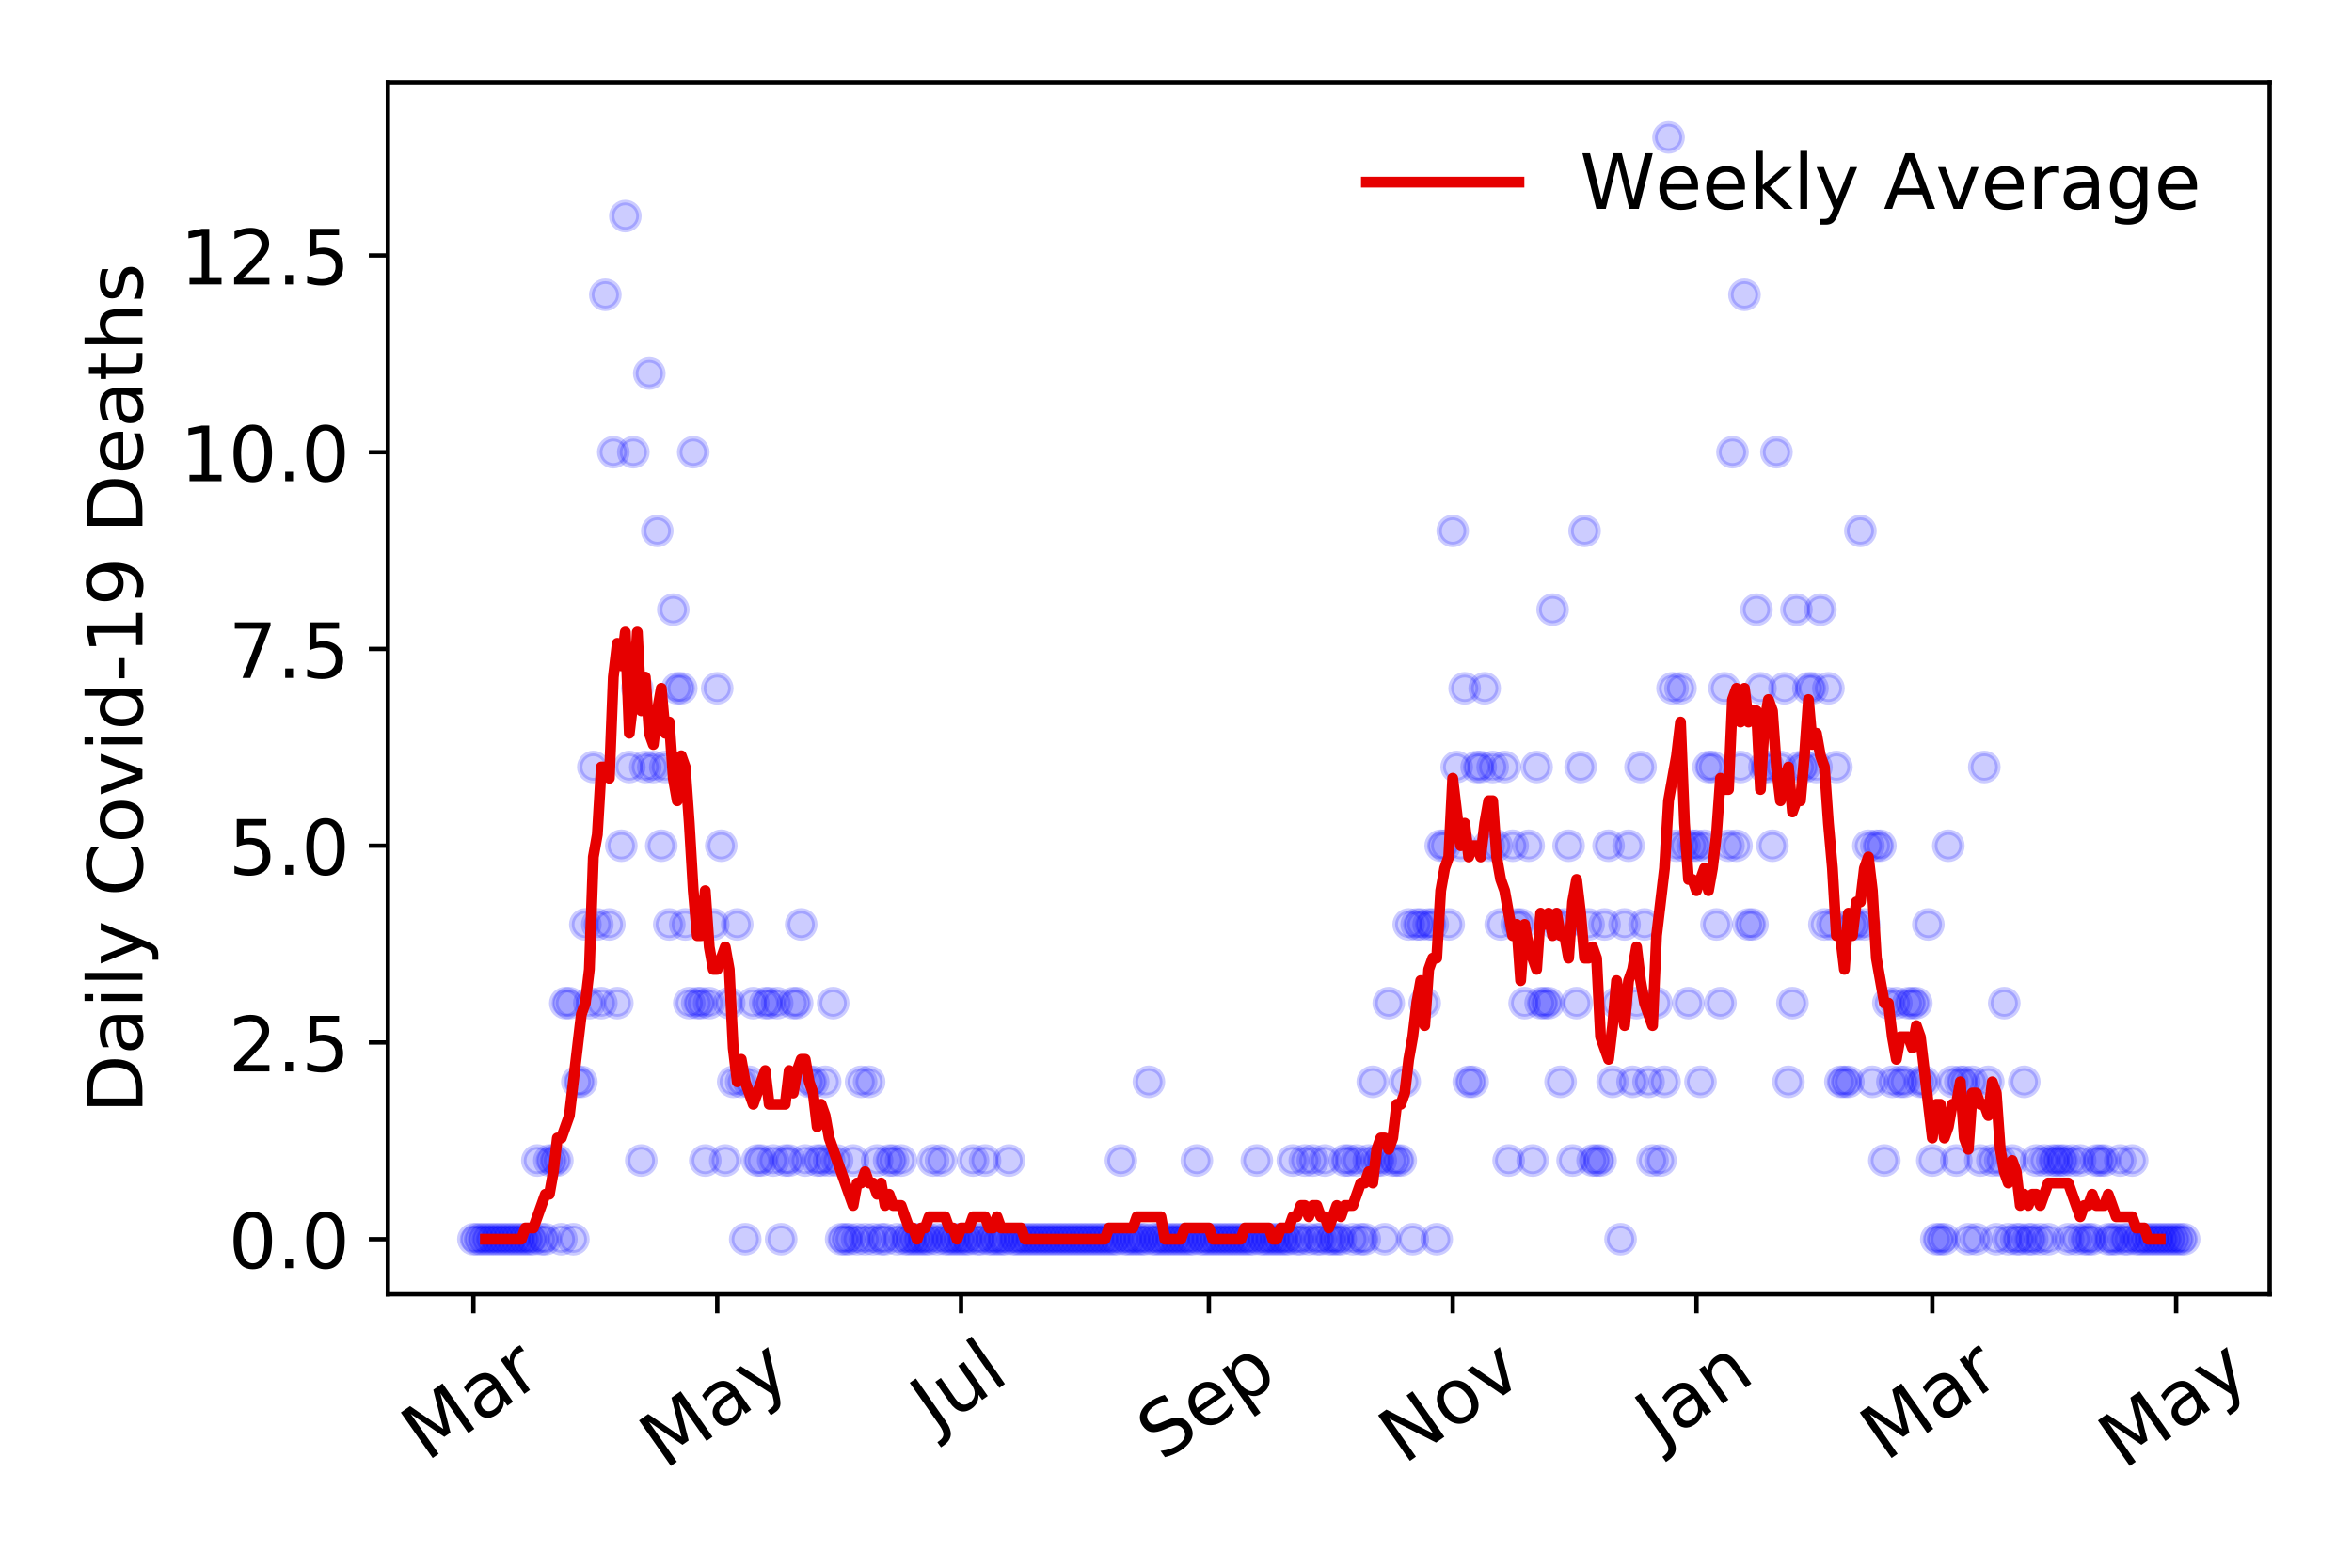 <?xml version="1.0" encoding="utf-8" standalone="no"?>
<!DOCTYPE svg PUBLIC "-//W3C//DTD SVG 1.1//EN"
  "http://www.w3.org/Graphics/SVG/1.1/DTD/svg11.dtd">
<!-- Created with matplotlib (https://matplotlib.org/) -->
<svg height="288pt" version="1.1" viewBox="0 0 432 288" width="432pt" xmlns="http://www.w3.org/2000/svg" xmlns:xlink="http://www.w3.org/1999/xlink">
 <defs>
  <style type="text/css">
*{stroke-linecap:butt;stroke-linejoin:round;}
  </style>
 </defs>
 <g id="figure_1">
  <g id="patch_1">
   <path d="M 0 288 
L 432 288 
L 432 0 
L 0 0 
z
" style="fill:#ffffff;"/>
  </g>
  <g id="axes_1">
   <g id="patch_2">
    <path d="M 71.245 237.778 
L 416.88 237.778 
L 416.88 15.12 
L 71.245 15.12 
z
" style="fill:#ffffff;"/>
   </g>
   <g id="matplotlib.axis_1">
    <g id="xtick_1">
     <g id="line2d_1">
      <defs>
       <path d="M 0 0 
L 0 3.5 
" id="m5a81af1006" style="stroke:#000000;stroke-width:0.8;"/>
      </defs>
      <g>
       <use style="stroke:#000000;stroke-width:0.8;" x="86.956" xlink:href="#m5a81af1006" y="237.778"/>
      </g>
     </g>
     <g id="text_1">
      <!-- Mar -->
      <defs>
       <path d="M 9.812 72.906 
L 24.516 72.906 
L 43.109 23.297 
L 61.812 72.906 
L 76.516 72.906 
L 76.516 0 
L 66.891 0 
L 66.891 64.016 
L 48.094 14.016 
L 38.188 14.016 
L 19.391 64.016 
L 19.391 0 
L 9.812 0 
z
" id="DejaVuSans-77"/>
       <path d="M 34.281 27.484 
Q 23.391 27.484 19.188 25 
Q 14.984 22.516 14.984 16.5 
Q 14.984 11.719 18.141 8.906 
Q 21.297 6.109 26.703 6.109 
Q 34.188 6.109 38.703 11.406 
Q 43.219 16.703 43.219 25.484 
L 43.219 27.484 
z
M 52.203 31.203 
L 52.203 0 
L 43.219 0 
L 43.219 8.297 
Q 40.141 3.328 35.547 0.953 
Q 30.953 -1.422 24.312 -1.422 
Q 15.922 -1.422 10.953 3.297 
Q 6 8.016 6 15.922 
Q 6 25.141 12.172 29.828 
Q 18.359 34.516 30.609 34.516 
L 43.219 34.516 
L 43.219 35.406 
Q 43.219 41.609 39.141 45 
Q 35.062 48.391 27.688 48.391 
Q 23 48.391 18.547 47.266 
Q 14.109 46.141 10.016 43.891 
L 10.016 52.203 
Q 14.938 54.109 19.578 55.047 
Q 24.219 56 28.609 56 
Q 40.484 56 46.344 49.844 
Q 52.203 43.703 52.203 31.203 
z
" id="DejaVuSans-97"/>
       <path d="M 41.109 46.297 
Q 39.594 47.172 37.812 47.578 
Q 36.031 48 33.891 48 
Q 26.266 48 22.188 43.047 
Q 18.109 38.094 18.109 28.812 
L 18.109 0 
L 9.078 0 
L 9.078 54.688 
L 18.109 54.688 
L 18.109 46.188 
Q 20.953 51.172 25.484 53.578 
Q 30.031 56 36.531 56 
Q 37.453 56 38.578 55.875 
Q 39.703 55.766 41.062 55.516 
z
" id="DejaVuSans-114"/>
      </defs>
      <g transform="translate(78.353 268.643)rotate(-35)scale(0.14 -0.14)">
       <use xlink:href="#DejaVuSans-77"/>
       <use x="86.279" xlink:href="#DejaVuSans-97"/>
       <use x="147.559" xlink:href="#DejaVuSans-114"/>
      </g>
     </g>
    </g>
    <g id="xtick_2">
     <g id="line2d_2">
      <g>
       <use style="stroke:#000000;stroke-width:0.8;" x="131.738" xlink:href="#m5a81af1006" y="237.778"/>
      </g>
     </g>
     <g id="text_2">
      <!-- May -->
      <defs>
       <path d="M 32.172 -5.078 
Q 28.375 -14.844 24.75 -17.812 
Q 21.141 -20.797 15.094 -20.797 
L 7.906 -20.797 
L 7.906 -13.281 
L 13.188 -13.281 
Q 16.891 -13.281 18.938 -11.516 
Q 21 -9.766 23.484 -3.219 
L 25.094 0.875 
L 2.984 54.688 
L 12.5 54.688 
L 29.594 11.922 
L 46.688 54.688 
L 56.203 54.688 
z
" id="DejaVuSans-121"/>
      </defs>
      <g transform="translate(122.099 270.094)rotate(-35)scale(0.14 -0.14)">
       <use xlink:href="#DejaVuSans-77"/>
       <use x="86.279" xlink:href="#DejaVuSans-97"/>
       <use x="147.559" xlink:href="#DejaVuSans-121"/>
      </g>
     </g>
    </g>
    <g id="xtick_3">
     <g id="line2d_3">
      <g>
       <use style="stroke:#000000;stroke-width:0.8;" x="176.521" xlink:href="#m5a81af1006" y="237.778"/>
      </g>
     </g>
     <g id="text_3">
      <!-- Jul -->
      <defs>
       <path d="M 9.812 72.906 
L 19.672 72.906 
L 19.672 5.078 
Q 19.672 -8.109 14.672 -14.062 
Q 9.672 -20.016 -1.422 -20.016 
L -5.172 -20.016 
L -5.172 -11.719 
L -2.094 -11.719 
Q 4.438 -11.719 7.125 -8.047 
Q 9.812 -4.391 9.812 5.078 
z
" id="DejaVuSans-74"/>
       <path d="M 8.5 21.578 
L 8.5 54.688 
L 17.484 54.688 
L 17.484 21.922 
Q 17.484 14.156 20.5 10.266 
Q 23.531 6.391 29.594 6.391 
Q 36.859 6.391 41.078 11.031 
Q 45.312 15.672 45.312 23.688 
L 45.312 54.688 
L 54.297 54.688 
L 54.297 0 
L 45.312 0 
L 45.312 8.406 
Q 42.047 3.422 37.719 1 
Q 33.406 -1.422 27.688 -1.422 
Q 18.266 -1.422 13.375 4.438 
Q 8.5 10.297 8.5 21.578 
z
M 31.109 56 
z
" id="DejaVuSans-117"/>
       <path d="M 9.422 75.984 
L 18.406 75.984 
L 18.406 0 
L 9.422 0 
z
" id="DejaVuSans-108"/>
      </defs>
      <g transform="translate(171.819 263.181)rotate(-35)scale(0.14 -0.14)">
       <use xlink:href="#DejaVuSans-74"/>
       <use x="29.492" xlink:href="#DejaVuSans-117"/>
       <use x="92.871" xlink:href="#DejaVuSans-108"/>
      </g>
     </g>
    </g>
    <g id="xtick_4">
     <g id="line2d_4">
      <g>
       <use style="stroke:#000000;stroke-width:0.8;" x="222.038" xlink:href="#m5a81af1006" y="237.778"/>
      </g>
     </g>
     <g id="text_4">
      <!-- Sep -->
      <defs>
       <path d="M 53.516 70.516 
L 53.516 60.891 
Q 47.906 63.578 42.922 64.891 
Q 37.938 66.219 33.297 66.219 
Q 25.25 66.219 20.875 63.094 
Q 16.5 59.969 16.5 54.203 
Q 16.5 49.359 19.406 46.891 
Q 22.312 44.438 30.422 42.922 
L 36.375 41.703 
Q 47.406 39.594 52.656 34.297 
Q 57.906 29 57.906 20.125 
Q 57.906 9.516 50.797 4.047 
Q 43.703 -1.422 29.984 -1.422 
Q 24.812 -1.422 18.969 -0.25 
Q 13.141 0.922 6.891 3.219 
L 6.891 13.375 
Q 12.891 10.016 18.656 8.297 
Q 24.422 6.594 29.984 6.594 
Q 38.422 6.594 43.016 9.906 
Q 47.609 13.234 47.609 19.391 
Q 47.609 24.75 44.312 27.781 
Q 41.016 30.812 33.5 32.328 
L 27.484 33.5 
Q 16.453 35.688 11.516 40.375 
Q 6.594 45.062 6.594 53.422 
Q 6.594 63.094 13.406 68.656 
Q 20.219 74.219 32.172 74.219 
Q 37.312 74.219 42.625 73.281 
Q 47.953 72.359 53.516 70.516 
z
" id="DejaVuSans-83"/>
       <path d="M 56.203 29.594 
L 56.203 25.203 
L 14.891 25.203 
Q 15.484 15.922 20.484 11.062 
Q 25.484 6.203 34.422 6.203 
Q 39.594 6.203 44.453 7.469 
Q 49.312 8.734 54.109 11.281 
L 54.109 2.781 
Q 49.266 0.734 44.188 -0.344 
Q 39.109 -1.422 33.891 -1.422 
Q 20.797 -1.422 13.156 6.188 
Q 5.516 13.812 5.516 26.812 
Q 5.516 40.234 12.766 48.109 
Q 20.016 56 32.328 56 
Q 43.359 56 49.781 48.891 
Q 56.203 41.797 56.203 29.594 
z
M 47.219 32.234 
Q 47.125 39.594 43.094 43.984 
Q 39.062 48.391 32.422 48.391 
Q 24.906 48.391 20.391 44.141 
Q 15.875 39.891 15.188 32.172 
z
" id="DejaVuSans-101"/>
       <path d="M 18.109 8.203 
L 18.109 -20.797 
L 9.078 -20.797 
L 9.078 54.688 
L 18.109 54.688 
L 18.109 46.391 
Q 20.953 51.266 25.266 53.625 
Q 29.594 56 35.594 56 
Q 45.562 56 51.781 48.094 
Q 58.016 40.188 58.016 27.297 
Q 58.016 14.406 51.781 6.484 
Q 45.562 -1.422 35.594 -1.422 
Q 29.594 -1.422 25.266 0.953 
Q 20.953 3.328 18.109 8.203 
z
M 48.688 27.297 
Q 48.688 37.203 44.609 42.844 
Q 40.531 48.484 33.406 48.484 
Q 26.266 48.484 22.188 42.844 
Q 18.109 37.203 18.109 27.297 
Q 18.109 17.391 22.188 11.75 
Q 26.266 6.109 33.406 6.109 
Q 40.531 6.109 44.609 11.75 
Q 48.688 17.391 48.688 27.297 
z
" id="DejaVuSans-112"/>
      </defs>
      <g transform="translate(213.445 268.629)rotate(-35)scale(0.14 -0.14)">
       <use xlink:href="#DejaVuSans-83"/>
       <use x="63.477" xlink:href="#DejaVuSans-101"/>
       <use x="125" xlink:href="#DejaVuSans-112"/>
      </g>
     </g>
    </g>
    <g id="xtick_5">
     <g id="line2d_5">
      <g>
       <use style="stroke:#000000;stroke-width:0.8;" x="266.821" xlink:href="#m5a81af1006" y="237.778"/>
      </g>
     </g>
     <g id="text_5">
      <!-- Nov -->
      <defs>
       <path d="M 9.812 72.906 
L 23.094 72.906 
L 55.422 11.922 
L 55.422 72.906 
L 64.984 72.906 
L 64.984 0 
L 51.703 0 
L 19.391 60.984 
L 19.391 0 
L 9.812 0 
z
" id="DejaVuSans-78"/>
       <path d="M 30.609 48.391 
Q 23.391 48.391 19.188 42.75 
Q 14.984 37.109 14.984 27.297 
Q 14.984 17.484 19.156 11.844 
Q 23.344 6.203 30.609 6.203 
Q 37.797 6.203 41.984 11.859 
Q 46.188 17.531 46.188 27.297 
Q 46.188 37.016 41.984 42.703 
Q 37.797 48.391 30.609 48.391 
z
M 30.609 56 
Q 42.328 56 49.016 48.375 
Q 55.719 40.766 55.719 27.297 
Q 55.719 13.875 49.016 6.219 
Q 42.328 -1.422 30.609 -1.422 
Q 18.844 -1.422 12.172 6.219 
Q 5.516 13.875 5.516 27.297 
Q 5.516 40.766 12.172 48.375 
Q 18.844 56 30.609 56 
z
" id="DejaVuSans-111"/>
       <path d="M 2.984 54.688 
L 12.5 54.688 
L 29.594 8.797 
L 46.688 54.688 
L 56.203 54.688 
L 35.688 0 
L 23.484 0 
z
" id="DejaVuSans-118"/>
      </defs>
      <g transform="translate(257.845 269.166)rotate(-35)scale(0.14 -0.14)">
       <use xlink:href="#DejaVuSans-78"/>
       <use x="74.805" xlink:href="#DejaVuSans-111"/>
       <use x="135.986" xlink:href="#DejaVuSans-118"/>
      </g>
     </g>
    </g>
    <g id="xtick_6">
     <g id="line2d_6">
      <g>
       <use style="stroke:#000000;stroke-width:0.8;" x="311.604" xlink:href="#m5a81af1006" y="237.778"/>
      </g>
     </g>
     <g id="text_6">
      <!-- Jan -->
      <defs>
       <path d="M 54.891 33.016 
L 54.891 0 
L 45.906 0 
L 45.906 32.719 
Q 45.906 40.484 42.875 44.328 
Q 39.844 48.188 33.797 48.188 
Q 26.516 48.188 22.312 43.547 
Q 18.109 38.922 18.109 30.906 
L 18.109 0 
L 9.078 0 
L 9.078 54.688 
L 18.109 54.688 
L 18.109 46.188 
Q 21.344 51.125 25.703 53.562 
Q 30.078 56 35.797 56 
Q 45.219 56 50.047 50.172 
Q 54.891 44.344 54.891 33.016 
z
" id="DejaVuSans-110"/>
      </defs>
      <g transform="translate(304.98 265.871)rotate(-35)scale(0.14 -0.14)">
       <use xlink:href="#DejaVuSans-74"/>
       <use x="29.492" xlink:href="#DejaVuSans-97"/>
       <use x="90.771" xlink:href="#DejaVuSans-110"/>
      </g>
     </g>
    </g>
    <g id="xtick_7">
     <g id="line2d_7">
      <g>
       <use style="stroke:#000000;stroke-width:0.8;" x="354.918" xlink:href="#m5a81af1006" y="237.778"/>
      </g>
     </g>
     <g id="text_7">
      <!-- Mar -->
      <g transform="translate(346.315 268.643)rotate(-35)scale(0.14 -0.14)">
       <use xlink:href="#DejaVuSans-77"/>
       <use x="86.279" xlink:href="#DejaVuSans-97"/>
       <use x="147.559" xlink:href="#DejaVuSans-114"/>
      </g>
     </g>
    </g>
    <g id="xtick_8">
     <g id="line2d_8">
      <g>
       <use style="stroke:#000000;stroke-width:0.8;" x="399.701" xlink:href="#m5a81af1006" y="237.778"/>
      </g>
     </g>
     <g id="text_8">
      <!-- May -->
      <g transform="translate(390.062 270.094)rotate(-35)scale(0.14 -0.14)">
       <use xlink:href="#DejaVuSans-77"/>
       <use x="86.279" xlink:href="#DejaVuSans-97"/>
       <use x="147.559" xlink:href="#DejaVuSans-121"/>
      </g>
     </g>
    </g>
   </g>
   <g id="matplotlib.axis_2">
    <g id="ytick_1">
     <g id="line2d_9">
      <defs>
       <path d="M 0 0 
L -3.5 0 
" id="m6d52cc53d3" style="stroke:#000000;stroke-width:0.8;"/>
      </defs>
      <g>
       <use style="stroke:#000000;stroke-width:0.8;" x="71.245" xlink:href="#m6d52cc53d3" y="227.657"/>
      </g>
     </g>
     <g id="text_9">
      <!-- 0.0 -->
      <defs>
       <path d="M 31.781 66.406 
Q 24.172 66.406 20.328 58.906 
Q 16.5 51.422 16.5 36.375 
Q 16.5 21.391 20.328 13.891 
Q 24.172 6.391 31.781 6.391 
Q 39.453 6.391 43.281 13.891 
Q 47.125 21.391 47.125 36.375 
Q 47.125 51.422 43.281 58.906 
Q 39.453 66.406 31.781 66.406 
z
M 31.781 74.219 
Q 44.047 74.219 50.516 64.516 
Q 56.984 54.828 56.984 36.375 
Q 56.984 17.969 50.516 8.266 
Q 44.047 -1.422 31.781 -1.422 
Q 19.531 -1.422 13.062 8.266 
Q 6.594 17.969 6.594 36.375 
Q 6.594 54.828 13.062 64.516 
Q 19.531 74.219 31.781 74.219 
z
" id="DejaVuSans-48"/>
       <path d="M 10.688 12.406 
L 21 12.406 
L 21 0 
L 10.688 0 
z
" id="DejaVuSans-46"/>
      </defs>
      <g transform="translate(41.981 232.976)scale(0.14 -0.14)">
       <use xlink:href="#DejaVuSans-48"/>
       <use x="63.623" xlink:href="#DejaVuSans-46"/>
       <use x="95.41" xlink:href="#DejaVuSans-48"/>
      </g>
     </g>
    </g>
    <g id="ytick_2">
     <g id="line2d_10">
      <g>
       <use style="stroke:#000000;stroke-width:0.8;" x="71.245" xlink:href="#m6d52cc53d3" y="191.512"/>
      </g>
     </g>
     <g id="text_10">
      <!-- 2.5 -->
      <defs>
       <path d="M 19.188 8.297 
L 53.609 8.297 
L 53.609 0 
L 7.328 0 
L 7.328 8.297 
Q 12.938 14.109 22.625 23.891 
Q 32.328 33.688 34.812 36.531 
Q 39.547 41.844 41.422 45.531 
Q 43.312 49.219 43.312 52.781 
Q 43.312 58.594 39.234 62.25 
Q 35.156 65.922 28.609 65.922 
Q 23.969 65.922 18.812 64.312 
Q 13.672 62.703 7.812 59.422 
L 7.812 69.391 
Q 13.766 71.781 18.938 73 
Q 24.125 74.219 28.422 74.219 
Q 39.75 74.219 46.484 68.547 
Q 53.219 62.891 53.219 53.422 
Q 53.219 48.922 51.531 44.891 
Q 49.859 40.875 45.406 35.406 
Q 44.188 33.984 37.641 27.219 
Q 31.109 20.453 19.188 8.297 
z
" id="DejaVuSans-50"/>
       <path d="M 10.797 72.906 
L 49.516 72.906 
L 49.516 64.594 
L 19.828 64.594 
L 19.828 46.734 
Q 21.969 47.469 24.109 47.828 
Q 26.266 48.188 28.422 48.188 
Q 40.625 48.188 47.75 41.5 
Q 54.891 34.812 54.891 23.391 
Q 54.891 11.625 47.562 5.094 
Q 40.234 -1.422 26.906 -1.422 
Q 22.312 -1.422 17.547 -0.641 
Q 12.797 0.141 7.719 1.703 
L 7.719 11.625 
Q 12.109 9.234 16.797 8.062 
Q 21.484 6.891 26.703 6.891 
Q 35.156 6.891 40.078 11.328 
Q 45.016 15.766 45.016 23.391 
Q 45.016 31 40.078 35.438 
Q 35.156 39.891 26.703 39.891 
Q 22.75 39.891 18.812 39.016 
Q 14.891 38.141 10.797 36.281 
z
" id="DejaVuSans-53"/>
      </defs>
      <g transform="translate(41.981 196.83)scale(0.14 -0.14)">
       <use xlink:href="#DejaVuSans-50"/>
       <use x="63.623" xlink:href="#DejaVuSans-46"/>
       <use x="95.41" xlink:href="#DejaVuSans-53"/>
      </g>
     </g>
    </g>
    <g id="ytick_3">
     <g id="line2d_11">
      <g>
       <use style="stroke:#000000;stroke-width:0.8;" x="71.245" xlink:href="#m6d52cc53d3" y="155.366"/>
      </g>
     </g>
     <g id="text_11">
      <!-- 5.0 -->
      <g transform="translate(41.981 160.685)scale(0.14 -0.14)">
       <use xlink:href="#DejaVuSans-53"/>
       <use x="63.623" xlink:href="#DejaVuSans-46"/>
       <use x="95.41" xlink:href="#DejaVuSans-48"/>
      </g>
     </g>
    </g>
    <g id="ytick_4">
     <g id="line2d_12">
      <g>
       <use style="stroke:#000000;stroke-width:0.8;" x="71.245" xlink:href="#m6d52cc53d3" y="119.22"/>
      </g>
     </g>
     <g id="text_12">
      <!-- 7.5 -->
      <defs>
       <path d="M 8.203 72.906 
L 55.078 72.906 
L 55.078 68.703 
L 28.609 0 
L 18.312 0 
L 43.219 64.594 
L 8.203 64.594 
z
" id="DejaVuSans-55"/>
      </defs>
      <g transform="translate(41.981 124.539)scale(0.14 -0.14)">
       <use xlink:href="#DejaVuSans-55"/>
       <use x="63.623" xlink:href="#DejaVuSans-46"/>
       <use x="95.41" xlink:href="#DejaVuSans-53"/>
      </g>
     </g>
    </g>
    <g id="ytick_5">
     <g id="line2d_13">
      <g>
       <use style="stroke:#000000;stroke-width:0.8;" x="71.245" xlink:href="#m6d52cc53d3" y="83.074"/>
      </g>
     </g>
     <g id="text_13">
      <!-- 10.0 -->
      <defs>
       <path d="M 12.406 8.297 
L 28.516 8.297 
L 28.516 63.922 
L 10.984 60.406 
L 10.984 69.391 
L 28.422 72.906 
L 38.281 72.906 
L 38.281 8.297 
L 54.391 8.297 
L 54.391 0 
L 12.406 0 
z
" id="DejaVuSans-49"/>
      </defs>
      <g transform="translate(33.073 88.393)scale(0.14 -0.14)">
       <use xlink:href="#DejaVuSans-49"/>
       <use x="63.623" xlink:href="#DejaVuSans-48"/>
       <use x="127.246" xlink:href="#DejaVuSans-46"/>
       <use x="159.033" xlink:href="#DejaVuSans-48"/>
      </g>
     </g>
    </g>
    <g id="ytick_6">
     <g id="line2d_14">
      <g>
       <use style="stroke:#000000;stroke-width:0.8;" x="71.245" xlink:href="#m6d52cc53d3" y="46.928"/>
      </g>
     </g>
     <g id="text_14">
      <!-- 12.5 -->
      <g transform="translate(33.073 52.247)scale(0.14 -0.14)">
       <use xlink:href="#DejaVuSans-49"/>
       <use x="63.623" xlink:href="#DejaVuSans-50"/>
       <use x="127.246" xlink:href="#DejaVuSans-46"/>
       <use x="159.033" xlink:href="#DejaVuSans-53"/>
      </g>
     </g>
    </g>
    <g id="text_15">
     <!-- Daily Covid-19 Deaths -->
     <defs>
      <path d="M 19.672 64.797 
L 19.672 8.109 
L 31.594 8.109 
Q 46.688 8.109 53.688 14.938 
Q 60.688 21.781 60.688 36.531 
Q 60.688 51.172 53.688 57.984 
Q 46.688 64.797 31.594 64.797 
z
M 9.812 72.906 
L 30.078 72.906 
Q 51.266 72.906 61.172 64.094 
Q 71.094 55.281 71.094 36.531 
Q 71.094 17.672 61.125 8.828 
Q 51.172 0 30.078 0 
L 9.812 0 
z
" id="DejaVuSans-68"/>
      <path d="M 9.422 54.688 
L 18.406 54.688 
L 18.406 0 
L 9.422 0 
z
M 9.422 75.984 
L 18.406 75.984 
L 18.406 64.594 
L 9.422 64.594 
z
" id="DejaVuSans-105"/>
      <path id="DejaVuSans-32"/>
      <path d="M 64.406 67.281 
L 64.406 56.891 
Q 59.422 61.531 53.781 63.812 
Q 48.141 66.109 41.797 66.109 
Q 29.297 66.109 22.656 58.469 
Q 16.016 50.828 16.016 36.375 
Q 16.016 21.969 22.656 14.328 
Q 29.297 6.688 41.797 6.688 
Q 48.141 6.688 53.781 8.984 
Q 59.422 11.281 64.406 15.922 
L 64.406 5.609 
Q 59.234 2.094 53.438 0.328 
Q 47.656 -1.422 41.219 -1.422 
Q 24.656 -1.422 15.125 8.703 
Q 5.609 18.844 5.609 36.375 
Q 5.609 53.953 15.125 64.078 
Q 24.656 74.219 41.219 74.219 
Q 47.75 74.219 53.531 72.484 
Q 59.328 70.75 64.406 67.281 
z
" id="DejaVuSans-67"/>
      <path d="M 45.406 46.391 
L 45.406 75.984 
L 54.391 75.984 
L 54.391 0 
L 45.406 0 
L 45.406 8.203 
Q 42.578 3.328 38.25 0.953 
Q 33.938 -1.422 27.875 -1.422 
Q 17.969 -1.422 11.734 6.484 
Q 5.516 14.406 5.516 27.297 
Q 5.516 40.188 11.734 48.094 
Q 17.969 56 27.875 56 
Q 33.938 56 38.25 53.625 
Q 42.578 51.266 45.406 46.391 
z
M 14.797 27.297 
Q 14.797 17.391 18.875 11.75 
Q 22.953 6.109 30.078 6.109 
Q 37.203 6.109 41.297 11.75 
Q 45.406 17.391 45.406 27.297 
Q 45.406 37.203 41.297 42.844 
Q 37.203 48.484 30.078 48.484 
Q 22.953 48.484 18.875 42.844 
Q 14.797 37.203 14.797 27.297 
z
" id="DejaVuSans-100"/>
      <path d="M 4.891 31.391 
L 31.203 31.391 
L 31.203 23.391 
L 4.891 23.391 
z
" id="DejaVuSans-45"/>
      <path d="M 10.984 1.516 
L 10.984 10.5 
Q 14.703 8.734 18.5 7.812 
Q 22.312 6.891 25.984 6.891 
Q 35.75 6.891 40.891 13.453 
Q 46.047 20.016 46.781 33.406 
Q 43.953 29.203 39.594 26.953 
Q 35.25 24.703 29.984 24.703 
Q 19.047 24.703 12.672 31.312 
Q 6.297 37.938 6.297 49.422 
Q 6.297 60.641 12.938 67.422 
Q 19.578 74.219 30.609 74.219 
Q 43.266 74.219 49.922 64.516 
Q 56.594 54.828 56.594 36.375 
Q 56.594 19.141 48.406 8.859 
Q 40.234 -1.422 26.422 -1.422 
Q 22.703 -1.422 18.891 -0.688 
Q 15.094 0.047 10.984 1.516 
z
M 30.609 32.422 
Q 37.25 32.422 41.125 36.953 
Q 45.016 41.5 45.016 49.422 
Q 45.016 57.281 41.125 61.844 
Q 37.25 66.406 30.609 66.406 
Q 23.969 66.406 20.094 61.844 
Q 16.219 57.281 16.219 49.422 
Q 16.219 41.5 20.094 36.953 
Q 23.969 32.422 30.609 32.422 
z
" id="DejaVuSans-57"/>
      <path d="M 18.312 70.219 
L 18.312 54.688 
L 36.812 54.688 
L 36.812 47.703 
L 18.312 47.703 
L 18.312 18.016 
Q 18.312 11.328 20.141 9.422 
Q 21.969 7.516 27.594 7.516 
L 36.812 7.516 
L 36.812 0 
L 27.594 0 
Q 17.188 0 13.234 3.875 
Q 9.281 7.766 9.281 18.016 
L 9.281 47.703 
L 2.688 47.703 
L 2.688 54.688 
L 9.281 54.688 
L 9.281 70.219 
z
" id="DejaVuSans-116"/>
      <path d="M 54.891 33.016 
L 54.891 0 
L 45.906 0 
L 45.906 32.719 
Q 45.906 40.484 42.875 44.328 
Q 39.844 48.188 33.797 48.188 
Q 26.516 48.188 22.312 43.547 
Q 18.109 38.922 18.109 30.906 
L 18.109 0 
L 9.078 0 
L 9.078 75.984 
L 18.109 75.984 
L 18.109 46.188 
Q 21.344 51.125 25.703 53.562 
Q 30.078 56 35.797 56 
Q 45.219 56 50.047 50.172 
Q 54.891 44.344 54.891 33.016 
z
" id="DejaVuSans-104"/>
      <path d="M 44.281 53.078 
L 44.281 44.578 
Q 40.484 46.531 36.375 47.5 
Q 32.281 48.484 27.875 48.484 
Q 21.188 48.484 17.844 46.438 
Q 14.5 44.391 14.5 40.281 
Q 14.5 37.156 16.891 35.375 
Q 19.281 33.594 26.516 31.984 
L 29.594 31.297 
Q 39.156 29.25 43.188 25.516 
Q 47.219 21.781 47.219 15.094 
Q 47.219 7.469 41.188 3.016 
Q 35.156 -1.422 24.609 -1.422 
Q 20.219 -1.422 15.453 -0.562 
Q 10.688 0.297 5.422 2 
L 5.422 11.281 
Q 10.406 8.688 15.234 7.391 
Q 20.062 6.109 24.812 6.109 
Q 31.156 6.109 34.562 8.281 
Q 37.984 10.453 37.984 14.406 
Q 37.984 18.062 35.516 20.016 
Q 33.062 21.969 24.703 23.781 
L 21.578 24.516 
Q 13.234 26.266 9.516 29.906 
Q 5.812 33.547 5.812 39.891 
Q 5.812 47.609 11.281 51.797 
Q 16.75 56 26.812 56 
Q 31.781 56 36.172 55.266 
Q 40.578 54.547 44.281 53.078 
z
" id="DejaVuSans-115"/>
     </defs>
     <g transform="translate(26.162 204.56)rotate(-90)scale(0.14 -0.14)">
      <use xlink:href="#DejaVuSans-68"/>
      <use x="77.002" xlink:href="#DejaVuSans-97"/>
      <use x="138.281" xlink:href="#DejaVuSans-105"/>
      <use x="166.064" xlink:href="#DejaVuSans-108"/>
      <use x="193.848" xlink:href="#DejaVuSans-121"/>
      <use x="253.027" xlink:href="#DejaVuSans-32"/>
      <use x="284.814" xlink:href="#DejaVuSans-67"/>
      <use x="354.639" xlink:href="#DejaVuSans-111"/>
      <use x="415.82" xlink:href="#DejaVuSans-118"/>
      <use x="475" xlink:href="#DejaVuSans-105"/>
      <use x="502.783" xlink:href="#DejaVuSans-100"/>
      <use x="566.26" xlink:href="#DejaVuSans-45"/>
      <use x="602.344" xlink:href="#DejaVuSans-49"/>
      <use x="665.967" xlink:href="#DejaVuSans-57"/>
      <use x="729.59" xlink:href="#DejaVuSans-32"/>
      <use x="761.377" xlink:href="#DejaVuSans-68"/>
      <use x="838.379" xlink:href="#DejaVuSans-101"/>
      <use x="899.902" xlink:href="#DejaVuSans-97"/>
      <use x="961.182" xlink:href="#DejaVuSans-116"/>
      <use x="1000.391" xlink:href="#DejaVuSans-104"/>
      <use x="1063.77" xlink:href="#DejaVuSans-115"/>
     </g>
    </g>
   </g>
   <g id="line2d_15">
    <defs>
     <path d="M 0 2.5 
C 0.663 2.5 1.299 2.237 1.768 1.768 
C 2.237 1.299 2.5 0.663 2.5 0 
C 2.5 -0.663 2.237 -1.299 1.768 -1.768 
C 1.299 -2.237 0.663 -2.5 0 -2.5 
C -0.663 -2.5 -1.299 -2.237 -1.768 -1.768 
C -2.237 -1.299 -2.5 -0.663 -2.5 0 
C -2.5 0.663 -2.237 1.299 -1.768 1.768 
C -1.299 2.237 -0.663 2.5 0 2.5 
z
" id="md3695f3d48" style="stroke:#0000ff;stroke-opacity:0.2;"/>
    </defs>
    <g clip-path="url(#p9507090215)">
     <use style="fill:#0000ff;fill-opacity:0.2;stroke:#0000ff;stroke-opacity:0.2;" x="86.956" xlink:href="#md3695f3d48" y="227.657"/>
     <use style="fill:#0000ff;fill-opacity:0.2;stroke:#0000ff;stroke-opacity:0.2;" x="87.69" xlink:href="#md3695f3d48" y="227.657"/>
     <use style="fill:#0000ff;fill-opacity:0.2;stroke:#0000ff;stroke-opacity:0.2;" x="88.424" xlink:href="#md3695f3d48" y="227.657"/>
     <use style="fill:#0000ff;fill-opacity:0.2;stroke:#0000ff;stroke-opacity:0.2;" x="89.158" xlink:href="#md3695f3d48" y="227.657"/>
     <use style="fill:#0000ff;fill-opacity:0.2;stroke:#0000ff;stroke-opacity:0.2;" x="89.892" xlink:href="#md3695f3d48" y="227.657"/>
     <use style="fill:#0000ff;fill-opacity:0.2;stroke:#0000ff;stroke-opacity:0.2;" x="90.626" xlink:href="#md3695f3d48" y="227.657"/>
     <use style="fill:#0000ff;fill-opacity:0.2;stroke:#0000ff;stroke-opacity:0.2;" x="91.361" xlink:href="#md3695f3d48" y="227.657"/>
     <use style="fill:#0000ff;fill-opacity:0.2;stroke:#0000ff;stroke-opacity:0.2;" x="92.095" xlink:href="#md3695f3d48" y="227.657"/>
     <use style="fill:#0000ff;fill-opacity:0.2;stroke:#0000ff;stroke-opacity:0.2;" x="92.829" xlink:href="#md3695f3d48" y="227.657"/>
     <use style="fill:#0000ff;fill-opacity:0.2;stroke:#0000ff;stroke-opacity:0.2;" x="93.563" xlink:href="#md3695f3d48" y="227.657"/>
     <use style="fill:#0000ff;fill-opacity:0.2;stroke:#0000ff;stroke-opacity:0.2;" x="94.297" xlink:href="#md3695f3d48" y="227.657"/>
     <use style="fill:#0000ff;fill-opacity:0.2;stroke:#0000ff;stroke-opacity:0.2;" x="95.031" xlink:href="#md3695f3d48" y="227.657"/>
     <use style="fill:#0000ff;fill-opacity:0.2;stroke:#0000ff;stroke-opacity:0.2;" x="95.765" xlink:href="#md3695f3d48" y="227.657"/>
     <use style="fill:#0000ff;fill-opacity:0.2;stroke:#0000ff;stroke-opacity:0.2;" x="96.5" xlink:href="#md3695f3d48" y="227.657"/>
     <use style="fill:#0000ff;fill-opacity:0.2;stroke:#0000ff;stroke-opacity:0.2;" x="97.234" xlink:href="#md3695f3d48" y="227.657"/>
     <use style="fill:#0000ff;fill-opacity:0.2;stroke:#0000ff;stroke-opacity:0.2;" x="97.968" xlink:href="#md3695f3d48" y="227.657"/>
     <use style="fill:#0000ff;fill-opacity:0.2;stroke:#0000ff;stroke-opacity:0.2;" x="98.702" xlink:href="#md3695f3d48" y="213.199"/>
     <use style="fill:#0000ff;fill-opacity:0.2;stroke:#0000ff;stroke-opacity:0.2;" x="99.436" xlink:href="#md3695f3d48" y="227.657"/>
     <use style="fill:#0000ff;fill-opacity:0.2;stroke:#0000ff;stroke-opacity:0.2;" x="100.17" xlink:href="#md3695f3d48" y="227.657"/>
     <use style="fill:#0000ff;fill-opacity:0.2;stroke:#0000ff;stroke-opacity:0.2;" x="100.904" xlink:href="#md3695f3d48" y="213.199"/>
     <use style="fill:#0000ff;fill-opacity:0.2;stroke:#0000ff;stroke-opacity:0.2;" x="101.639" xlink:href="#md3695f3d48" y="213.199"/>
     <use style="fill:#0000ff;fill-opacity:0.2;stroke:#0000ff;stroke-opacity:0.2;" x="102.373" xlink:href="#md3695f3d48" y="213.199"/>
     <use style="fill:#0000ff;fill-opacity:0.2;stroke:#0000ff;stroke-opacity:0.2;" x="103.107" xlink:href="#md3695f3d48" y="227.657"/>
     <use style="fill:#0000ff;fill-opacity:0.2;stroke:#0000ff;stroke-opacity:0.2;" x="103.841" xlink:href="#md3695f3d48" y="184.282"/>
     <use style="fill:#0000ff;fill-opacity:0.2;stroke:#0000ff;stroke-opacity:0.2;" x="104.575" xlink:href="#md3695f3d48" y="184.282"/>
     <use style="fill:#0000ff;fill-opacity:0.2;stroke:#0000ff;stroke-opacity:0.2;" x="105.309" xlink:href="#md3695f3d48" y="227.657"/>
     <use style="fill:#0000ff;fill-opacity:0.2;stroke:#0000ff;stroke-opacity:0.2;" x="106.043" xlink:href="#md3695f3d48" y="198.741"/>
     <use style="fill:#0000ff;fill-opacity:0.2;stroke:#0000ff;stroke-opacity:0.2;" x="106.778" xlink:href="#md3695f3d48" y="198.741"/>
     <use style="fill:#0000ff;fill-opacity:0.2;stroke:#0000ff;stroke-opacity:0.2;" x="107.512" xlink:href="#md3695f3d48" y="169.824"/>
     <use style="fill:#0000ff;fill-opacity:0.2;stroke:#0000ff;stroke-opacity:0.2;" x="108.246" xlink:href="#md3695f3d48" y="184.282"/>
     <use style="fill:#0000ff;fill-opacity:0.2;stroke:#0000ff;stroke-opacity:0.2;" x="108.98" xlink:href="#md3695f3d48" y="140.907"/>
     <use style="fill:#0000ff;fill-opacity:0.2;stroke:#0000ff;stroke-opacity:0.2;" x="109.714" xlink:href="#md3695f3d48" y="169.824"/>
     <use style="fill:#0000ff;fill-opacity:0.2;stroke:#0000ff;stroke-opacity:0.2;" x="110.448" xlink:href="#md3695f3d48" y="184.282"/>
     <use style="fill:#0000ff;fill-opacity:0.2;stroke:#0000ff;stroke-opacity:0.2;" x="111.182" xlink:href="#md3695f3d48" y="54.157"/>
     <use style="fill:#0000ff;fill-opacity:0.2;stroke:#0000ff;stroke-opacity:0.2;" x="111.917" xlink:href="#md3695f3d48" y="169.824"/>
     <use style="fill:#0000ff;fill-opacity:0.2;stroke:#0000ff;stroke-opacity:0.2;" x="112.651" xlink:href="#md3695f3d48" y="83.074"/>
     <use style="fill:#0000ff;fill-opacity:0.2;stroke:#0000ff;stroke-opacity:0.2;" x="113.385" xlink:href="#md3695f3d48" y="184.282"/>
     <use style="fill:#0000ff;fill-opacity:0.2;stroke:#0000ff;stroke-opacity:0.2;" x="114.119" xlink:href="#md3695f3d48" y="155.366"/>
     <use style="fill:#0000ff;fill-opacity:0.2;stroke:#0000ff;stroke-opacity:0.2;" x="114.853" xlink:href="#md3695f3d48" y="39.699"/>
     <use style="fill:#0000ff;fill-opacity:0.2;stroke:#0000ff;stroke-opacity:0.2;" x="115.587" xlink:href="#md3695f3d48" y="140.907"/>
     <use style="fill:#0000ff;fill-opacity:0.2;stroke:#0000ff;stroke-opacity:0.2;" x="116.321" xlink:href="#md3695f3d48" y="83.074"/>
     <use style="fill:#0000ff;fill-opacity:0.2;stroke:#0000ff;stroke-opacity:0.2;" x="117.056" xlink:href="#md3695f3d48" y="126.449"/>
     <use style="fill:#0000ff;fill-opacity:0.2;stroke:#0000ff;stroke-opacity:0.2;" x="117.79" xlink:href="#md3695f3d48" y="213.199"/>
     <use style="fill:#0000ff;fill-opacity:0.2;stroke:#0000ff;stroke-opacity:0.2;" x="118.524" xlink:href="#md3695f3d48" y="140.907"/>
     <use style="fill:#0000ff;fill-opacity:0.2;stroke:#0000ff;stroke-opacity:0.2;" x="119.258" xlink:href="#md3695f3d48" y="68.616"/>
     <use style="fill:#0000ff;fill-opacity:0.2;stroke:#0000ff;stroke-opacity:0.2;" x="119.992" xlink:href="#md3695f3d48" y="140.907"/>
     <use style="fill:#0000ff;fill-opacity:0.2;stroke:#0000ff;stroke-opacity:0.2;" x="120.726" xlink:href="#md3695f3d48" y="97.532"/>
     <use style="fill:#0000ff;fill-opacity:0.2;stroke:#0000ff;stroke-opacity:0.2;" x="121.46" xlink:href="#md3695f3d48" y="155.366"/>
     <use style="fill:#0000ff;fill-opacity:0.2;stroke:#0000ff;stroke-opacity:0.2;" x="122.195" xlink:href="#md3695f3d48" y="140.907"/>
     <use style="fill:#0000ff;fill-opacity:0.2;stroke:#0000ff;stroke-opacity:0.2;" x="122.929" xlink:href="#md3695f3d48" y="169.824"/>
     <use style="fill:#0000ff;fill-opacity:0.2;stroke:#0000ff;stroke-opacity:0.2;" x="123.663" xlink:href="#md3695f3d48" y="111.991"/>
     <use style="fill:#0000ff;fill-opacity:0.2;stroke:#0000ff;stroke-opacity:0.2;" x="124.397" xlink:href="#md3695f3d48" y="126.449"/>
     <use style="fill:#0000ff;fill-opacity:0.2;stroke:#0000ff;stroke-opacity:0.2;" x="125.131" xlink:href="#md3695f3d48" y="126.449"/>
     <use style="fill:#0000ff;fill-opacity:0.2;stroke:#0000ff;stroke-opacity:0.2;" x="125.865" xlink:href="#md3695f3d48" y="169.824"/>
     <use style="fill:#0000ff;fill-opacity:0.2;stroke:#0000ff;stroke-opacity:0.2;" x="126.599" xlink:href="#md3695f3d48" y="184.282"/>
     <use style="fill:#0000ff;fill-opacity:0.2;stroke:#0000ff;stroke-opacity:0.2;" x="127.334" xlink:href="#md3695f3d48" y="83.074"/>
     <use style="fill:#0000ff;fill-opacity:0.2;stroke:#0000ff;stroke-opacity:0.2;" x="128.068" xlink:href="#md3695f3d48" y="184.282"/>
     <use style="fill:#0000ff;fill-opacity:0.2;stroke:#0000ff;stroke-opacity:0.2;" x="128.802" xlink:href="#md3695f3d48" y="184.282"/>
     <use style="fill:#0000ff;fill-opacity:0.2;stroke:#0000ff;stroke-opacity:0.2;" x="129.536" xlink:href="#md3695f3d48" y="213.199"/>
     <use style="fill:#0000ff;fill-opacity:0.2;stroke:#0000ff;stroke-opacity:0.2;" x="130.27" xlink:href="#md3695f3d48" y="184.282"/>
     <use style="fill:#0000ff;fill-opacity:0.2;stroke:#0000ff;stroke-opacity:0.2;" x="131.004" xlink:href="#md3695f3d48" y="169.824"/>
     <use style="fill:#0000ff;fill-opacity:0.2;stroke:#0000ff;stroke-opacity:0.2;" x="131.738" xlink:href="#md3695f3d48" y="126.449"/>
     <use style="fill:#0000ff;fill-opacity:0.2;stroke:#0000ff;stroke-opacity:0.2;" x="132.473" xlink:href="#md3695f3d48" y="155.366"/>
     <use style="fill:#0000ff;fill-opacity:0.2;stroke:#0000ff;stroke-opacity:0.2;" x="133.207" xlink:href="#md3695f3d48" y="213.199"/>
     <use style="fill:#0000ff;fill-opacity:0.2;stroke:#0000ff;stroke-opacity:0.2;" x="133.941" xlink:href="#md3695f3d48" y="184.282"/>
     <use style="fill:#0000ff;fill-opacity:0.2;stroke:#0000ff;stroke-opacity:0.2;" x="134.675" xlink:href="#md3695f3d48" y="198.741"/>
     <use style="fill:#0000ff;fill-opacity:0.2;stroke:#0000ff;stroke-opacity:0.2;" x="135.409" xlink:href="#md3695f3d48" y="169.824"/>
     <use style="fill:#0000ff;fill-opacity:0.2;stroke:#0000ff;stroke-opacity:0.2;" x="136.143" xlink:href="#md3695f3d48" y="198.741"/>
     <use style="fill:#0000ff;fill-opacity:0.2;stroke:#0000ff;stroke-opacity:0.2;" x="136.877" xlink:href="#md3695f3d48" y="227.657"/>
     <use style="fill:#0000ff;fill-opacity:0.2;stroke:#0000ff;stroke-opacity:0.2;" x="137.612" xlink:href="#md3695f3d48" y="198.741"/>
     <use style="fill:#0000ff;fill-opacity:0.2;stroke:#0000ff;stroke-opacity:0.2;" x="138.346" xlink:href="#md3695f3d48" y="184.282"/>
     <use style="fill:#0000ff;fill-opacity:0.2;stroke:#0000ff;stroke-opacity:0.2;" x="139.08" xlink:href="#md3695f3d48" y="213.199"/>
     <use style="fill:#0000ff;fill-opacity:0.2;stroke:#0000ff;stroke-opacity:0.2;" x="139.814" xlink:href="#md3695f3d48" y="213.199"/>
     <use style="fill:#0000ff;fill-opacity:0.2;stroke:#0000ff;stroke-opacity:0.2;" x="140.548" xlink:href="#md3695f3d48" y="184.282"/>
     <use style="fill:#0000ff;fill-opacity:0.2;stroke:#0000ff;stroke-opacity:0.2;" x="141.282" xlink:href="#md3695f3d48" y="184.282"/>
     <use style="fill:#0000ff;fill-opacity:0.2;stroke:#0000ff;stroke-opacity:0.2;" x="142.016" xlink:href="#md3695f3d48" y="213.199"/>
     <use style="fill:#0000ff;fill-opacity:0.2;stroke:#0000ff;stroke-opacity:0.2;" x="142.751" xlink:href="#md3695f3d48" y="184.282"/>
     <use style="fill:#0000ff;fill-opacity:0.2;stroke:#0000ff;stroke-opacity:0.2;" x="143.485" xlink:href="#md3695f3d48" y="227.657"/>
     <use style="fill:#0000ff;fill-opacity:0.2;stroke:#0000ff;stroke-opacity:0.2;" x="144.219" xlink:href="#md3695f3d48" y="213.199"/>
     <use style="fill:#0000ff;fill-opacity:0.2;stroke:#0000ff;stroke-opacity:0.2;" x="144.953" xlink:href="#md3695f3d48" y="213.199"/>
     <use style="fill:#0000ff;fill-opacity:0.2;stroke:#0000ff;stroke-opacity:0.2;" x="145.687" xlink:href="#md3695f3d48" y="184.282"/>
     <use style="fill:#0000ff;fill-opacity:0.2;stroke:#0000ff;stroke-opacity:0.2;" x="146.421" xlink:href="#md3695f3d48" y="184.282"/>
     <use style="fill:#0000ff;fill-opacity:0.2;stroke:#0000ff;stroke-opacity:0.2;" x="147.155" xlink:href="#md3695f3d48" y="169.824"/>
     <use style="fill:#0000ff;fill-opacity:0.2;stroke:#0000ff;stroke-opacity:0.2;" x="147.89" xlink:href="#md3695f3d48" y="213.199"/>
     <use style="fill:#0000ff;fill-opacity:0.2;stroke:#0000ff;stroke-opacity:0.2;" x="148.624" xlink:href="#md3695f3d48" y="198.741"/>
     <use style="fill:#0000ff;fill-opacity:0.2;stroke:#0000ff;stroke-opacity:0.2;" x="149.358" xlink:href="#md3695f3d48" y="198.741"/>
     <use style="fill:#0000ff;fill-opacity:0.2;stroke:#0000ff;stroke-opacity:0.2;" x="150.092" xlink:href="#md3695f3d48" y="213.199"/>
     <use style="fill:#0000ff;fill-opacity:0.2;stroke:#0000ff;stroke-opacity:0.2;" x="150.826" xlink:href="#md3695f3d48" y="213.199"/>
     <use style="fill:#0000ff;fill-opacity:0.2;stroke:#0000ff;stroke-opacity:0.2;" x="151.56" xlink:href="#md3695f3d48" y="198.741"/>
     <use style="fill:#0000ff;fill-opacity:0.2;stroke:#0000ff;stroke-opacity:0.2;" x="152.294" xlink:href="#md3695f3d48" y="213.199"/>
     <use style="fill:#0000ff;fill-opacity:0.2;stroke:#0000ff;stroke-opacity:0.2;" x="153.029" xlink:href="#md3695f3d48" y="184.282"/>
     <use style="fill:#0000ff;fill-opacity:0.2;stroke:#0000ff;stroke-opacity:0.2;" x="153.763" xlink:href="#md3695f3d48" y="213.199"/>
     <use style="fill:#0000ff;fill-opacity:0.2;stroke:#0000ff;stroke-opacity:0.2;" x="154.497" xlink:href="#md3695f3d48" y="227.657"/>
     <use style="fill:#0000ff;fill-opacity:0.2;stroke:#0000ff;stroke-opacity:0.2;" x="155.231" xlink:href="#md3695f3d48" y="227.657"/>
     <use style="fill:#0000ff;fill-opacity:0.2;stroke:#0000ff;stroke-opacity:0.2;" x="155.965" xlink:href="#md3695f3d48" y="227.657"/>
     <use style="fill:#0000ff;fill-opacity:0.2;stroke:#0000ff;stroke-opacity:0.2;" x="156.699" xlink:href="#md3695f3d48" y="213.199"/>
     <use style="fill:#0000ff;fill-opacity:0.2;stroke:#0000ff;stroke-opacity:0.2;" x="157.434" xlink:href="#md3695f3d48" y="227.657"/>
     <use style="fill:#0000ff;fill-opacity:0.2;stroke:#0000ff;stroke-opacity:0.2;" x="158.168" xlink:href="#md3695f3d48" y="198.741"/>
     <use style="fill:#0000ff;fill-opacity:0.2;stroke:#0000ff;stroke-opacity:0.2;" x="158.902" xlink:href="#md3695f3d48" y="227.657"/>
     <use style="fill:#0000ff;fill-opacity:0.2;stroke:#0000ff;stroke-opacity:0.2;" x="159.636" xlink:href="#md3695f3d48" y="198.741"/>
     <use style="fill:#0000ff;fill-opacity:0.2;stroke:#0000ff;stroke-opacity:0.2;" x="160.37" xlink:href="#md3695f3d48" y="227.657"/>
     <use style="fill:#0000ff;fill-opacity:0.2;stroke:#0000ff;stroke-opacity:0.2;" x="161.104" xlink:href="#md3695f3d48" y="213.199"/>
     <use style="fill:#0000ff;fill-opacity:0.2;stroke:#0000ff;stroke-opacity:0.2;" x="161.838" xlink:href="#md3695f3d48" y="227.657"/>
     <use style="fill:#0000ff;fill-opacity:0.2;stroke:#0000ff;stroke-opacity:0.2;" x="162.573" xlink:href="#md3695f3d48" y="227.657"/>
     <use style="fill:#0000ff;fill-opacity:0.2;stroke:#0000ff;stroke-opacity:0.2;" x="163.307" xlink:href="#md3695f3d48" y="213.199"/>
     <use style="fill:#0000ff;fill-opacity:0.2;stroke:#0000ff;stroke-opacity:0.2;" x="164.041" xlink:href="#md3695f3d48" y="213.199"/>
     <use style="fill:#0000ff;fill-opacity:0.2;stroke:#0000ff;stroke-opacity:0.2;" x="164.775" xlink:href="#md3695f3d48" y="227.657"/>
     <use style="fill:#0000ff;fill-opacity:0.2;stroke:#0000ff;stroke-opacity:0.2;" x="165.509" xlink:href="#md3695f3d48" y="213.199"/>
     <use style="fill:#0000ff;fill-opacity:0.2;stroke:#0000ff;stroke-opacity:0.2;" x="166.243" xlink:href="#md3695f3d48" y="227.657"/>
     <use style="fill:#0000ff;fill-opacity:0.2;stroke:#0000ff;stroke-opacity:0.2;" x="166.977" xlink:href="#md3695f3d48" y="227.657"/>
     <use style="fill:#0000ff;fill-opacity:0.2;stroke:#0000ff;stroke-opacity:0.2;" x="167.712" xlink:href="#md3695f3d48" y="227.657"/>
     <use style="fill:#0000ff;fill-opacity:0.2;stroke:#0000ff;stroke-opacity:0.2;" x="168.446" xlink:href="#md3695f3d48" y="227.657"/>
     <use style="fill:#0000ff;fill-opacity:0.2;stroke:#0000ff;stroke-opacity:0.2;" x="169.18" xlink:href="#md3695f3d48" y="227.657"/>
     <use style="fill:#0000ff;fill-opacity:0.2;stroke:#0000ff;stroke-opacity:0.2;" x="169.914" xlink:href="#md3695f3d48" y="227.657"/>
     <use style="fill:#0000ff;fill-opacity:0.2;stroke:#0000ff;stroke-opacity:0.2;" x="170.648" xlink:href="#md3695f3d48" y="227.657"/>
     <use style="fill:#0000ff;fill-opacity:0.2;stroke:#0000ff;stroke-opacity:0.2;" x="171.382" xlink:href="#md3695f3d48" y="213.199"/>
     <use style="fill:#0000ff;fill-opacity:0.2;stroke:#0000ff;stroke-opacity:0.2;" x="172.116" xlink:href="#md3695f3d48" y="227.657"/>
     <use style="fill:#0000ff;fill-opacity:0.2;stroke:#0000ff;stroke-opacity:0.2;" x="172.851" xlink:href="#md3695f3d48" y="213.199"/>
     <use style="fill:#0000ff;fill-opacity:0.2;stroke:#0000ff;stroke-opacity:0.2;" x="173.585" xlink:href="#md3695f3d48" y="227.657"/>
     <use style="fill:#0000ff;fill-opacity:0.2;stroke:#0000ff;stroke-opacity:0.2;" x="174.319" xlink:href="#md3695f3d48" y="227.657"/>
     <use style="fill:#0000ff;fill-opacity:0.2;stroke:#0000ff;stroke-opacity:0.2;" x="175.053" xlink:href="#md3695f3d48" y="227.657"/>
     <use style="fill:#0000ff;fill-opacity:0.2;stroke:#0000ff;stroke-opacity:0.2;" x="175.787" xlink:href="#md3695f3d48" y="227.657"/>
     <use style="fill:#0000ff;fill-opacity:0.2;stroke:#0000ff;stroke-opacity:0.2;" x="176.521" xlink:href="#md3695f3d48" y="227.657"/>
     <use style="fill:#0000ff;fill-opacity:0.2;stroke:#0000ff;stroke-opacity:0.2;" x="177.255" xlink:href="#md3695f3d48" y="227.657"/>
     <use style="fill:#0000ff;fill-opacity:0.2;stroke:#0000ff;stroke-opacity:0.2;" x="177.99" xlink:href="#md3695f3d48" y="227.657"/>
     <use style="fill:#0000ff;fill-opacity:0.2;stroke:#0000ff;stroke-opacity:0.2;" x="178.724" xlink:href="#md3695f3d48" y="213.199"/>
     <use style="fill:#0000ff;fill-opacity:0.2;stroke:#0000ff;stroke-opacity:0.2;" x="179.458" xlink:href="#md3695f3d48" y="227.657"/>
     <use style="fill:#0000ff;fill-opacity:0.2;stroke:#0000ff;stroke-opacity:0.2;" x="180.192" xlink:href="#md3695f3d48" y="227.657"/>
     <use style="fill:#0000ff;fill-opacity:0.2;stroke:#0000ff;stroke-opacity:0.2;" x="180.926" xlink:href="#md3695f3d48" y="213.199"/>
     <use style="fill:#0000ff;fill-opacity:0.2;stroke:#0000ff;stroke-opacity:0.2;" x="181.66" xlink:href="#md3695f3d48" y="227.657"/>
     <use style="fill:#0000ff;fill-opacity:0.2;stroke:#0000ff;stroke-opacity:0.2;" x="182.394" xlink:href="#md3695f3d48" y="227.657"/>
     <use style="fill:#0000ff;fill-opacity:0.2;stroke:#0000ff;stroke-opacity:0.2;" x="183.129" xlink:href="#md3695f3d48" y="227.657"/>
     <use style="fill:#0000ff;fill-opacity:0.2;stroke:#0000ff;stroke-opacity:0.2;" x="183.863" xlink:href="#md3695f3d48" y="227.657"/>
     <use style="fill:#0000ff;fill-opacity:0.2;stroke:#0000ff;stroke-opacity:0.2;" x="184.597" xlink:href="#md3695f3d48" y="227.657"/>
     <use style="fill:#0000ff;fill-opacity:0.2;stroke:#0000ff;stroke-opacity:0.2;" x="185.331" xlink:href="#md3695f3d48" y="213.199"/>
     <use style="fill:#0000ff;fill-opacity:0.2;stroke:#0000ff;stroke-opacity:0.2;" x="186.065" xlink:href="#md3695f3d48" y="227.657"/>
     <use style="fill:#0000ff;fill-opacity:0.2;stroke:#0000ff;stroke-opacity:0.2;" x="186.799" xlink:href="#md3695f3d48" y="227.657"/>
     <use style="fill:#0000ff;fill-opacity:0.2;stroke:#0000ff;stroke-opacity:0.2;" x="187.533" xlink:href="#md3695f3d48" y="227.657"/>
     <use style="fill:#0000ff;fill-opacity:0.2;stroke:#0000ff;stroke-opacity:0.2;" x="188.268" xlink:href="#md3695f3d48" y="227.657"/>
     <use style="fill:#0000ff;fill-opacity:0.2;stroke:#0000ff;stroke-opacity:0.2;" x="189.002" xlink:href="#md3695f3d48" y="227.657"/>
     <use style="fill:#0000ff;fill-opacity:0.2;stroke:#0000ff;stroke-opacity:0.2;" x="189.736" xlink:href="#md3695f3d48" y="227.657"/>
     <use style="fill:#0000ff;fill-opacity:0.2;stroke:#0000ff;stroke-opacity:0.2;" x="190.47" xlink:href="#md3695f3d48" y="227.657"/>
     <use style="fill:#0000ff;fill-opacity:0.2;stroke:#0000ff;stroke-opacity:0.2;" x="191.204" xlink:href="#md3695f3d48" y="227.657"/>
     <use style="fill:#0000ff;fill-opacity:0.2;stroke:#0000ff;stroke-opacity:0.2;" x="191.938" xlink:href="#md3695f3d48" y="227.657"/>
     <use style="fill:#0000ff;fill-opacity:0.2;stroke:#0000ff;stroke-opacity:0.2;" x="192.672" xlink:href="#md3695f3d48" y="227.657"/>
     <use style="fill:#0000ff;fill-opacity:0.2;stroke:#0000ff;stroke-opacity:0.2;" x="193.407" xlink:href="#md3695f3d48" y="227.657"/>
     <use style="fill:#0000ff;fill-opacity:0.2;stroke:#0000ff;stroke-opacity:0.2;" x="194.141" xlink:href="#md3695f3d48" y="227.657"/>
     <use style="fill:#0000ff;fill-opacity:0.2;stroke:#0000ff;stroke-opacity:0.2;" x="194.875" xlink:href="#md3695f3d48" y="227.657"/>
     <use style="fill:#0000ff;fill-opacity:0.2;stroke:#0000ff;stroke-opacity:0.2;" x="195.609" xlink:href="#md3695f3d48" y="227.657"/>
     <use style="fill:#0000ff;fill-opacity:0.2;stroke:#0000ff;stroke-opacity:0.2;" x="196.343" xlink:href="#md3695f3d48" y="227.657"/>
     <use style="fill:#0000ff;fill-opacity:0.2;stroke:#0000ff;stroke-opacity:0.2;" x="197.077" xlink:href="#md3695f3d48" y="227.657"/>
     <use style="fill:#0000ff;fill-opacity:0.2;stroke:#0000ff;stroke-opacity:0.2;" x="197.811" xlink:href="#md3695f3d48" y="227.657"/>
     <use style="fill:#0000ff;fill-opacity:0.2;stroke:#0000ff;stroke-opacity:0.2;" x="198.546" xlink:href="#md3695f3d48" y="227.657"/>
     <use style="fill:#0000ff;fill-opacity:0.2;stroke:#0000ff;stroke-opacity:0.2;" x="199.28" xlink:href="#md3695f3d48" y="227.657"/>
     <use style="fill:#0000ff;fill-opacity:0.2;stroke:#0000ff;stroke-opacity:0.2;" x="200.014" xlink:href="#md3695f3d48" y="227.657"/>
     <use style="fill:#0000ff;fill-opacity:0.2;stroke:#0000ff;stroke-opacity:0.2;" x="200.748" xlink:href="#md3695f3d48" y="227.657"/>
     <use style="fill:#0000ff;fill-opacity:0.2;stroke:#0000ff;stroke-opacity:0.2;" x="201.482" xlink:href="#md3695f3d48" y="227.657"/>
     <use style="fill:#0000ff;fill-opacity:0.2;stroke:#0000ff;stroke-opacity:0.2;" x="202.216" xlink:href="#md3695f3d48" y="227.657"/>
     <use style="fill:#0000ff;fill-opacity:0.2;stroke:#0000ff;stroke-opacity:0.2;" x="202.95" xlink:href="#md3695f3d48" y="227.657"/>
     <use style="fill:#0000ff;fill-opacity:0.2;stroke:#0000ff;stroke-opacity:0.2;" x="203.685" xlink:href="#md3695f3d48" y="227.657"/>
     <use style="fill:#0000ff;fill-opacity:0.2;stroke:#0000ff;stroke-opacity:0.2;" x="204.419" xlink:href="#md3695f3d48" y="227.657"/>
     <use style="fill:#0000ff;fill-opacity:0.2;stroke:#0000ff;stroke-opacity:0.2;" x="205.153" xlink:href="#md3695f3d48" y="227.657"/>
     <use style="fill:#0000ff;fill-opacity:0.2;stroke:#0000ff;stroke-opacity:0.2;" x="205.887" xlink:href="#md3695f3d48" y="213.199"/>
     <use style="fill:#0000ff;fill-opacity:0.2;stroke:#0000ff;stroke-opacity:0.2;" x="206.621" xlink:href="#md3695f3d48" y="227.657"/>
     <use style="fill:#0000ff;fill-opacity:0.2;stroke:#0000ff;stroke-opacity:0.2;" x="207.355" xlink:href="#md3695f3d48" y="227.657"/>
     <use style="fill:#0000ff;fill-opacity:0.2;stroke:#0000ff;stroke-opacity:0.2;" x="208.089" xlink:href="#md3695f3d48" y="227.657"/>
     <use style="fill:#0000ff;fill-opacity:0.2;stroke:#0000ff;stroke-opacity:0.2;" x="208.824" xlink:href="#md3695f3d48" y="227.657"/>
     <use style="fill:#0000ff;fill-opacity:0.2;stroke:#0000ff;stroke-opacity:0.2;" x="209.558" xlink:href="#md3695f3d48" y="227.657"/>
     <use style="fill:#0000ff;fill-opacity:0.2;stroke:#0000ff;stroke-opacity:0.2;" x="210.292" xlink:href="#md3695f3d48" y="227.657"/>
     <use style="fill:#0000ff;fill-opacity:0.2;stroke:#0000ff;stroke-opacity:0.2;" x="211.026" xlink:href="#md3695f3d48" y="198.741"/>
     <use style="fill:#0000ff;fill-opacity:0.2;stroke:#0000ff;stroke-opacity:0.2;" x="211.76" xlink:href="#md3695f3d48" y="227.657"/>
     <use style="fill:#0000ff;fill-opacity:0.2;stroke:#0000ff;stroke-opacity:0.2;" x="212.494" xlink:href="#md3695f3d48" y="227.657"/>
     <use style="fill:#0000ff;fill-opacity:0.2;stroke:#0000ff;stroke-opacity:0.2;" x="213.228" xlink:href="#md3695f3d48" y="227.657"/>
     <use style="fill:#0000ff;fill-opacity:0.2;stroke:#0000ff;stroke-opacity:0.2;" x="213.963" xlink:href="#md3695f3d48" y="227.657"/>
     <use style="fill:#0000ff;fill-opacity:0.2;stroke:#0000ff;stroke-opacity:0.2;" x="214.697" xlink:href="#md3695f3d48" y="227.657"/>
     <use style="fill:#0000ff;fill-opacity:0.2;stroke:#0000ff;stroke-opacity:0.2;" x="215.431" xlink:href="#md3695f3d48" y="227.657"/>
     <use style="fill:#0000ff;fill-opacity:0.2;stroke:#0000ff;stroke-opacity:0.2;" x="216.165" xlink:href="#md3695f3d48" y="227.657"/>
     <use style="fill:#0000ff;fill-opacity:0.2;stroke:#0000ff;stroke-opacity:0.2;" x="216.899" xlink:href="#md3695f3d48" y="227.657"/>
     <use style="fill:#0000ff;fill-opacity:0.2;stroke:#0000ff;stroke-opacity:0.2;" x="217.633" xlink:href="#md3695f3d48" y="227.657"/>
     <use style="fill:#0000ff;fill-opacity:0.2;stroke:#0000ff;stroke-opacity:0.2;" x="218.367" xlink:href="#md3695f3d48" y="227.657"/>
     <use style="fill:#0000ff;fill-opacity:0.2;stroke:#0000ff;stroke-opacity:0.2;" x="219.102" xlink:href="#md3695f3d48" y="227.657"/>
     <use style="fill:#0000ff;fill-opacity:0.2;stroke:#0000ff;stroke-opacity:0.2;" x="219.836" xlink:href="#md3695f3d48" y="213.199"/>
     <use style="fill:#0000ff;fill-opacity:0.2;stroke:#0000ff;stroke-opacity:0.2;" x="220.57" xlink:href="#md3695f3d48" y="227.657"/>
     <use style="fill:#0000ff;fill-opacity:0.2;stroke:#0000ff;stroke-opacity:0.2;" x="221.304" xlink:href="#md3695f3d48" y="227.657"/>
     <use style="fill:#0000ff;fill-opacity:0.2;stroke:#0000ff;stroke-opacity:0.2;" x="222.038" xlink:href="#md3695f3d48" y="227.657"/>
     <use style="fill:#0000ff;fill-opacity:0.2;stroke:#0000ff;stroke-opacity:0.2;" x="222.772" xlink:href="#md3695f3d48" y="227.657"/>
     <use style="fill:#0000ff;fill-opacity:0.2;stroke:#0000ff;stroke-opacity:0.2;" x="223.506" xlink:href="#md3695f3d48" y="227.657"/>
     <use style="fill:#0000ff;fill-opacity:0.2;stroke:#0000ff;stroke-opacity:0.2;" x="224.241" xlink:href="#md3695f3d48" y="227.657"/>
     <use style="fill:#0000ff;fill-opacity:0.2;stroke:#0000ff;stroke-opacity:0.2;" x="224.975" xlink:href="#md3695f3d48" y="227.657"/>
     <use style="fill:#0000ff;fill-opacity:0.2;stroke:#0000ff;stroke-opacity:0.2;" x="225.709" xlink:href="#md3695f3d48" y="227.657"/>
     <use style="fill:#0000ff;fill-opacity:0.2;stroke:#0000ff;stroke-opacity:0.2;" x="226.443" xlink:href="#md3695f3d48" y="227.657"/>
     <use style="fill:#0000ff;fill-opacity:0.2;stroke:#0000ff;stroke-opacity:0.2;" x="227.177" xlink:href="#md3695f3d48" y="227.657"/>
     <use style="fill:#0000ff;fill-opacity:0.2;stroke:#0000ff;stroke-opacity:0.2;" x="227.911" xlink:href="#md3695f3d48" y="227.657"/>
     <use style="fill:#0000ff;fill-opacity:0.2;stroke:#0000ff;stroke-opacity:0.2;" x="228.645" xlink:href="#md3695f3d48" y="227.657"/>
     <use style="fill:#0000ff;fill-opacity:0.2;stroke:#0000ff;stroke-opacity:0.2;" x="229.38" xlink:href="#md3695f3d48" y="227.657"/>
     <use style="fill:#0000ff;fill-opacity:0.2;stroke:#0000ff;stroke-opacity:0.2;" x="230.114" xlink:href="#md3695f3d48" y="227.657"/>
     <use style="fill:#0000ff;fill-opacity:0.2;stroke:#0000ff;stroke-opacity:0.2;" x="230.848" xlink:href="#md3695f3d48" y="213.199"/>
     <use style="fill:#0000ff;fill-opacity:0.2;stroke:#0000ff;stroke-opacity:0.2;" x="231.582" xlink:href="#md3695f3d48" y="227.657"/>
     <use style="fill:#0000ff;fill-opacity:0.2;stroke:#0000ff;stroke-opacity:0.2;" x="232.316" xlink:href="#md3695f3d48" y="227.657"/>
     <use style="fill:#0000ff;fill-opacity:0.2;stroke:#0000ff;stroke-opacity:0.2;" x="233.05" xlink:href="#md3695f3d48" y="227.657"/>
     <use style="fill:#0000ff;fill-opacity:0.2;stroke:#0000ff;stroke-opacity:0.2;" x="233.784" xlink:href="#md3695f3d48" y="227.657"/>
     <use style="fill:#0000ff;fill-opacity:0.2;stroke:#0000ff;stroke-opacity:0.2;" x="234.519" xlink:href="#md3695f3d48" y="227.657"/>
     <use style="fill:#0000ff;fill-opacity:0.2;stroke:#0000ff;stroke-opacity:0.2;" x="235.253" xlink:href="#md3695f3d48" y="227.657"/>
     <use style="fill:#0000ff;fill-opacity:0.2;stroke:#0000ff;stroke-opacity:0.2;" x="235.987" xlink:href="#md3695f3d48" y="227.657"/>
     <use style="fill:#0000ff;fill-opacity:0.2;stroke:#0000ff;stroke-opacity:0.2;" x="236.721" xlink:href="#md3695f3d48" y="227.657"/>
     <use style="fill:#0000ff;fill-opacity:0.2;stroke:#0000ff;stroke-opacity:0.2;" x="237.455" xlink:href="#md3695f3d48" y="213.199"/>
     <use style="fill:#0000ff;fill-opacity:0.2;stroke:#0000ff;stroke-opacity:0.2;" x="238.189" xlink:href="#md3695f3d48" y="227.657"/>
     <use style="fill:#0000ff;fill-opacity:0.2;stroke:#0000ff;stroke-opacity:0.2;" x="238.923" xlink:href="#md3695f3d48" y="227.657"/>
     <use style="fill:#0000ff;fill-opacity:0.2;stroke:#0000ff;stroke-opacity:0.2;" x="239.658" xlink:href="#md3695f3d48" y="213.199"/>
     <use style="fill:#0000ff;fill-opacity:0.2;stroke:#0000ff;stroke-opacity:0.2;" x="240.392" xlink:href="#md3695f3d48" y="227.657"/>
     <use style="fill:#0000ff;fill-opacity:0.2;stroke:#0000ff;stroke-opacity:0.2;" x="241.126" xlink:href="#md3695f3d48" y="213.199"/>
     <use style="fill:#0000ff;fill-opacity:0.2;stroke:#0000ff;stroke-opacity:0.2;" x="241.86" xlink:href="#md3695f3d48" y="227.657"/>
     <use style="fill:#0000ff;fill-opacity:0.2;stroke:#0000ff;stroke-opacity:0.2;" x="242.594" xlink:href="#md3695f3d48" y="227.657"/>
     <use style="fill:#0000ff;fill-opacity:0.2;stroke:#0000ff;stroke-opacity:0.2;" x="243.328" xlink:href="#md3695f3d48" y="213.199"/>
     <use style="fill:#0000ff;fill-opacity:0.2;stroke:#0000ff;stroke-opacity:0.2;" x="244.062" xlink:href="#md3695f3d48" y="227.657"/>
     <use style="fill:#0000ff;fill-opacity:0.2;stroke:#0000ff;stroke-opacity:0.2;" x="244.797" xlink:href="#md3695f3d48" y="227.657"/>
     <use style="fill:#0000ff;fill-opacity:0.2;stroke:#0000ff;stroke-opacity:0.2;" x="245.531" xlink:href="#md3695f3d48" y="227.657"/>
     <use style="fill:#0000ff;fill-opacity:0.2;stroke:#0000ff;stroke-opacity:0.2;" x="246.265" xlink:href="#md3695f3d48" y="227.657"/>
     <use style="fill:#0000ff;fill-opacity:0.2;stroke:#0000ff;stroke-opacity:0.2;" x="246.999" xlink:href="#md3695f3d48" y="213.199"/>
     <use style="fill:#0000ff;fill-opacity:0.2;stroke:#0000ff;stroke-opacity:0.2;" x="247.733" xlink:href="#md3695f3d48" y="213.199"/>
     <use style="fill:#0000ff;fill-opacity:0.2;stroke:#0000ff;stroke-opacity:0.2;" x="248.467" xlink:href="#md3695f3d48" y="227.657"/>
     <use style="fill:#0000ff;fill-opacity:0.2;stroke:#0000ff;stroke-opacity:0.2;" x="249.202" xlink:href="#md3695f3d48" y="213.199"/>
     <use style="fill:#0000ff;fill-opacity:0.2;stroke:#0000ff;stroke-opacity:0.2;" x="249.936" xlink:href="#md3695f3d48" y="227.657"/>
     <use style="fill:#0000ff;fill-opacity:0.2;stroke:#0000ff;stroke-opacity:0.2;" x="250.67" xlink:href="#md3695f3d48" y="227.657"/>
     <use style="fill:#0000ff;fill-opacity:0.2;stroke:#0000ff;stroke-opacity:0.2;" x="251.404" xlink:href="#md3695f3d48" y="213.199"/>
     <use style="fill:#0000ff;fill-opacity:0.2;stroke:#0000ff;stroke-opacity:0.2;" x="252.138" xlink:href="#md3695f3d48" y="198.741"/>
     <use style="fill:#0000ff;fill-opacity:0.2;stroke:#0000ff;stroke-opacity:0.2;" x="252.872" xlink:href="#md3695f3d48" y="213.199"/>
     <use style="fill:#0000ff;fill-opacity:0.2;stroke:#0000ff;stroke-opacity:0.2;" x="253.606" xlink:href="#md3695f3d48" y="213.199"/>
     <use style="fill:#0000ff;fill-opacity:0.2;stroke:#0000ff;stroke-opacity:0.2;" x="254.341" xlink:href="#md3695f3d48" y="227.657"/>
     <use style="fill:#0000ff;fill-opacity:0.2;stroke:#0000ff;stroke-opacity:0.2;" x="255.075" xlink:href="#md3695f3d48" y="184.282"/>
     <use style="fill:#0000ff;fill-opacity:0.2;stroke:#0000ff;stroke-opacity:0.2;" x="255.809" xlink:href="#md3695f3d48" y="213.199"/>
     <use style="fill:#0000ff;fill-opacity:0.2;stroke:#0000ff;stroke-opacity:0.2;" x="256.543" xlink:href="#md3695f3d48" y="213.199"/>
     <use style="fill:#0000ff;fill-opacity:0.2;stroke:#0000ff;stroke-opacity:0.2;" x="257.277" xlink:href="#md3695f3d48" y="213.199"/>
     <use style="fill:#0000ff;fill-opacity:0.2;stroke:#0000ff;stroke-opacity:0.2;" x="258.011" xlink:href="#md3695f3d48" y="198.741"/>
     <use style="fill:#0000ff;fill-opacity:0.2;stroke:#0000ff;stroke-opacity:0.2;" x="258.745" xlink:href="#md3695f3d48" y="169.824"/>
     <use style="fill:#0000ff;fill-opacity:0.2;stroke:#0000ff;stroke-opacity:0.2;" x="259.48" xlink:href="#md3695f3d48" y="227.657"/>
     <use style="fill:#0000ff;fill-opacity:0.2;stroke:#0000ff;stroke-opacity:0.2;" x="260.214" xlink:href="#md3695f3d48" y="169.824"/>
     <use style="fill:#0000ff;fill-opacity:0.2;stroke:#0000ff;stroke-opacity:0.2;" x="260.948" xlink:href="#md3695f3d48" y="169.824"/>
     <use style="fill:#0000ff;fill-opacity:0.2;stroke:#0000ff;stroke-opacity:0.2;" x="261.682" xlink:href="#md3695f3d48" y="184.282"/>
     <use style="fill:#0000ff;fill-opacity:0.2;stroke:#0000ff;stroke-opacity:0.2;" x="262.416" xlink:href="#md3695f3d48" y="169.824"/>
     <use style="fill:#0000ff;fill-opacity:0.2;stroke:#0000ff;stroke-opacity:0.2;" x="263.15" xlink:href="#md3695f3d48" y="169.824"/>
     <use style="fill:#0000ff;fill-opacity:0.2;stroke:#0000ff;stroke-opacity:0.2;" x="263.884" xlink:href="#md3695f3d48" y="227.657"/>
     <use style="fill:#0000ff;fill-opacity:0.2;stroke:#0000ff;stroke-opacity:0.2;" x="264.619" xlink:href="#md3695f3d48" y="155.366"/>
     <use style="fill:#0000ff;fill-opacity:0.2;stroke:#0000ff;stroke-opacity:0.2;" x="265.353" xlink:href="#md3695f3d48" y="155.366"/>
     <use style="fill:#0000ff;fill-opacity:0.2;stroke:#0000ff;stroke-opacity:0.2;" x="266.087" xlink:href="#md3695f3d48" y="169.824"/>
     <use style="fill:#0000ff;fill-opacity:0.2;stroke:#0000ff;stroke-opacity:0.2;" x="266.821" xlink:href="#md3695f3d48" y="97.532"/>
     <use style="fill:#0000ff;fill-opacity:0.2;stroke:#0000ff;stroke-opacity:0.2;" x="267.555" xlink:href="#md3695f3d48" y="140.907"/>
     <use style="fill:#0000ff;fill-opacity:0.2;stroke:#0000ff;stroke-opacity:0.2;" x="268.289" xlink:href="#md3695f3d48" y="155.366"/>
     <use style="fill:#0000ff;fill-opacity:0.2;stroke:#0000ff;stroke-opacity:0.2;" x="269.023" xlink:href="#md3695f3d48" y="126.449"/>
     <use style="fill:#0000ff;fill-opacity:0.2;stroke:#0000ff;stroke-opacity:0.2;" x="269.758" xlink:href="#md3695f3d48" y="198.741"/>
     <use style="fill:#0000ff;fill-opacity:0.2;stroke:#0000ff;stroke-opacity:0.2;" x="270.492" xlink:href="#md3695f3d48" y="198.741"/>
     <use style="fill:#0000ff;fill-opacity:0.2;stroke:#0000ff;stroke-opacity:0.2;" x="271.226" xlink:href="#md3695f3d48" y="140.907"/>
     <use style="fill:#0000ff;fill-opacity:0.2;stroke:#0000ff;stroke-opacity:0.2;" x="271.96" xlink:href="#md3695f3d48" y="140.907"/>
     <use style="fill:#0000ff;fill-opacity:0.2;stroke:#0000ff;stroke-opacity:0.2;" x="272.694" xlink:href="#md3695f3d48" y="126.449"/>
     <use style="fill:#0000ff;fill-opacity:0.2;stroke:#0000ff;stroke-opacity:0.2;" x="273.428" xlink:href="#md3695f3d48" y="155.366"/>
     <use style="fill:#0000ff;fill-opacity:0.2;stroke:#0000ff;stroke-opacity:0.2;" x="274.162" xlink:href="#md3695f3d48" y="140.907"/>
     <use style="fill:#0000ff;fill-opacity:0.2;stroke:#0000ff;stroke-opacity:0.2;" x="274.897" xlink:href="#md3695f3d48" y="155.366"/>
     <use style="fill:#0000ff;fill-opacity:0.2;stroke:#0000ff;stroke-opacity:0.2;" x="275.631" xlink:href="#md3695f3d48" y="169.824"/>
     <use style="fill:#0000ff;fill-opacity:0.2;stroke:#0000ff;stroke-opacity:0.2;" x="276.365" xlink:href="#md3695f3d48" y="140.907"/>
     <use style="fill:#0000ff;fill-opacity:0.2;stroke:#0000ff;stroke-opacity:0.2;" x="277.099" xlink:href="#md3695f3d48" y="213.199"/>
     <use style="fill:#0000ff;fill-opacity:0.2;stroke:#0000ff;stroke-opacity:0.2;" x="277.833" xlink:href="#md3695f3d48" y="155.366"/>
     <use style="fill:#0000ff;fill-opacity:0.2;stroke:#0000ff;stroke-opacity:0.2;" x="278.567" xlink:href="#md3695f3d48" y="169.824"/>
     <use style="fill:#0000ff;fill-opacity:0.2;stroke:#0000ff;stroke-opacity:0.2;" x="279.301" xlink:href="#md3695f3d48" y="169.824"/>
     <use style="fill:#0000ff;fill-opacity:0.2;stroke:#0000ff;stroke-opacity:0.2;" x="280.036" xlink:href="#md3695f3d48" y="184.282"/>
     <use style="fill:#0000ff;fill-opacity:0.2;stroke:#0000ff;stroke-opacity:0.2;" x="280.77" xlink:href="#md3695f3d48" y="155.366"/>
     <use style="fill:#0000ff;fill-opacity:0.2;stroke:#0000ff;stroke-opacity:0.2;" x="281.504" xlink:href="#md3695f3d48" y="213.199"/>
     <use style="fill:#0000ff;fill-opacity:0.2;stroke:#0000ff;stroke-opacity:0.2;" x="282.238" xlink:href="#md3695f3d48" y="140.907"/>
     <use style="fill:#0000ff;fill-opacity:0.2;stroke:#0000ff;stroke-opacity:0.2;" x="282.972" xlink:href="#md3695f3d48" y="184.282"/>
     <use style="fill:#0000ff;fill-opacity:0.2;stroke:#0000ff;stroke-opacity:0.2;" x="283.706" xlink:href="#md3695f3d48" y="184.282"/>
     <use style="fill:#0000ff;fill-opacity:0.2;stroke:#0000ff;stroke-opacity:0.2;" x="284.44" xlink:href="#md3695f3d48" y="184.282"/>
     <use style="fill:#0000ff;fill-opacity:0.2;stroke:#0000ff;stroke-opacity:0.2;" x="285.175" xlink:href="#md3695f3d48" y="111.991"/>
     <use style="fill:#0000ff;fill-opacity:0.2;stroke:#0000ff;stroke-opacity:0.2;" x="285.909" xlink:href="#md3695f3d48" y="169.824"/>
     <use style="fill:#0000ff;fill-opacity:0.2;stroke:#0000ff;stroke-opacity:0.2;" x="286.643" xlink:href="#md3695f3d48" y="198.741"/>
     <use style="fill:#0000ff;fill-opacity:0.2;stroke:#0000ff;stroke-opacity:0.2;" x="287.377" xlink:href="#md3695f3d48" y="169.824"/>
     <use style="fill:#0000ff;fill-opacity:0.2;stroke:#0000ff;stroke-opacity:0.2;" x="288.111" xlink:href="#md3695f3d48" y="155.366"/>
     <use style="fill:#0000ff;fill-opacity:0.2;stroke:#0000ff;stroke-opacity:0.2;" x="288.845" xlink:href="#md3695f3d48" y="213.199"/>
     <use style="fill:#0000ff;fill-opacity:0.2;stroke:#0000ff;stroke-opacity:0.2;" x="289.579" xlink:href="#md3695f3d48" y="184.282"/>
     <use style="fill:#0000ff;fill-opacity:0.2;stroke:#0000ff;stroke-opacity:0.2;" x="290.314" xlink:href="#md3695f3d48" y="140.907"/>
     <use style="fill:#0000ff;fill-opacity:0.2;stroke:#0000ff;stroke-opacity:0.2;" x="291.048" xlink:href="#md3695f3d48" y="97.532"/>
     <use style="fill:#0000ff;fill-opacity:0.2;stroke:#0000ff;stroke-opacity:0.2;" x="291.782" xlink:href="#md3695f3d48" y="169.824"/>
     <use style="fill:#0000ff;fill-opacity:0.2;stroke:#0000ff;stroke-opacity:0.2;" x="292.516" xlink:href="#md3695f3d48" y="213.199"/>
     <use style="fill:#0000ff;fill-opacity:0.2;stroke:#0000ff;stroke-opacity:0.2;" x="293.25" xlink:href="#md3695f3d48" y="213.199"/>
     <use style="fill:#0000ff;fill-opacity:0.2;stroke:#0000ff;stroke-opacity:0.2;" x="293.984" xlink:href="#md3695f3d48" y="213.199"/>
     <use style="fill:#0000ff;fill-opacity:0.2;stroke:#0000ff;stroke-opacity:0.2;" x="294.718" xlink:href="#md3695f3d48" y="169.824"/>
     <use style="fill:#0000ff;fill-opacity:0.2;stroke:#0000ff;stroke-opacity:0.2;" x="295.453" xlink:href="#md3695f3d48" y="155.366"/>
     <use style="fill:#0000ff;fill-opacity:0.2;stroke:#0000ff;stroke-opacity:0.2;" x="296.187" xlink:href="#md3695f3d48" y="198.741"/>
     <use style="fill:#0000ff;fill-opacity:0.2;stroke:#0000ff;stroke-opacity:0.2;" x="296.921" xlink:href="#md3695f3d48" y="184.282"/>
     <use style="fill:#0000ff;fill-opacity:0.2;stroke:#0000ff;stroke-opacity:0.2;" x="297.655" xlink:href="#md3695f3d48" y="227.657"/>
     <use style="fill:#0000ff;fill-opacity:0.2;stroke:#0000ff;stroke-opacity:0.2;" x="298.389" xlink:href="#md3695f3d48" y="169.824"/>
     <use style="fill:#0000ff;fill-opacity:0.2;stroke:#0000ff;stroke-opacity:0.2;" x="299.123" xlink:href="#md3695f3d48" y="155.366"/>
     <use style="fill:#0000ff;fill-opacity:0.2;stroke:#0000ff;stroke-opacity:0.2;" x="299.857" xlink:href="#md3695f3d48" y="198.741"/>
     <use style="fill:#0000ff;fill-opacity:0.2;stroke:#0000ff;stroke-opacity:0.2;" x="300.592" xlink:href="#md3695f3d48" y="184.282"/>
     <use style="fill:#0000ff;fill-opacity:0.2;stroke:#0000ff;stroke-opacity:0.2;" x="301.326" xlink:href="#md3695f3d48" y="140.907"/>
     <use style="fill:#0000ff;fill-opacity:0.2;stroke:#0000ff;stroke-opacity:0.2;" x="302.06" xlink:href="#md3695f3d48" y="169.824"/>
     <use style="fill:#0000ff;fill-opacity:0.2;stroke:#0000ff;stroke-opacity:0.2;" x="302.794" xlink:href="#md3695f3d48" y="198.741"/>
     <use style="fill:#0000ff;fill-opacity:0.2;stroke:#0000ff;stroke-opacity:0.2;" x="303.528" xlink:href="#md3695f3d48" y="213.199"/>
     <use style="fill:#0000ff;fill-opacity:0.2;stroke:#0000ff;stroke-opacity:0.2;" x="304.262" xlink:href="#md3695f3d48" y="184.282"/>
     <use style="fill:#0000ff;fill-opacity:0.2;stroke:#0000ff;stroke-opacity:0.2;" x="304.996" xlink:href="#md3695f3d48" y="213.199"/>
     <use style="fill:#0000ff;fill-opacity:0.2;stroke:#0000ff;stroke-opacity:0.2;" x="305.731" xlink:href="#md3695f3d48" y="198.741"/>
     <use style="fill:#0000ff;fill-opacity:0.2;stroke:#0000ff;stroke-opacity:0.2;" x="306.465" xlink:href="#md3695f3d48" y="25.241"/>
     <use style="fill:#0000ff;fill-opacity:0.2;stroke:#0000ff;stroke-opacity:0.2;" x="307.199" xlink:href="#md3695f3d48" y="126.449"/>
     <use style="fill:#0000ff;fill-opacity:0.2;stroke:#0000ff;stroke-opacity:0.2;" x="307.933" xlink:href="#md3695f3d48" y="155.366"/>
     <use style="fill:#0000ff;fill-opacity:0.2;stroke:#0000ff;stroke-opacity:0.2;" x="308.667" xlink:href="#md3695f3d48" y="126.449"/>
     <use style="fill:#0000ff;fill-opacity:0.2;stroke:#0000ff;stroke-opacity:0.2;" x="309.401" xlink:href="#md3695f3d48" y="155.366"/>
     <use style="fill:#0000ff;fill-opacity:0.2;stroke:#0000ff;stroke-opacity:0.2;" x="310.135" xlink:href="#md3695f3d48" y="184.282"/>
     <use style="fill:#0000ff;fill-opacity:0.2;stroke:#0000ff;stroke-opacity:0.2;" x="310.87" xlink:href="#md3695f3d48" y="155.366"/>
     <use style="fill:#0000ff;fill-opacity:0.2;stroke:#0000ff;stroke-opacity:0.2;" x="311.604" xlink:href="#md3695f3d48" y="155.366"/>
     <use style="fill:#0000ff;fill-opacity:0.2;stroke:#0000ff;stroke-opacity:0.2;" x="312.338" xlink:href="#md3695f3d48" y="198.741"/>
     <use style="fill:#0000ff;fill-opacity:0.2;stroke:#0000ff;stroke-opacity:0.2;" x="313.072" xlink:href="#md3695f3d48" y="155.366"/>
     <use style="fill:#0000ff;fill-opacity:0.2;stroke:#0000ff;stroke-opacity:0.2;" x="313.806" xlink:href="#md3695f3d48" y="140.907"/>
     <use style="fill:#0000ff;fill-opacity:0.2;stroke:#0000ff;stroke-opacity:0.2;" x="314.54" xlink:href="#md3695f3d48" y="140.907"/>
     <use style="fill:#0000ff;fill-opacity:0.2;stroke:#0000ff;stroke-opacity:0.2;" x="315.274" xlink:href="#md3695f3d48" y="169.824"/>
     <use style="fill:#0000ff;fill-opacity:0.2;stroke:#0000ff;stroke-opacity:0.2;" x="316.009" xlink:href="#md3695f3d48" y="184.282"/>
     <use style="fill:#0000ff;fill-opacity:0.2;stroke:#0000ff;stroke-opacity:0.2;" x="316.743" xlink:href="#md3695f3d48" y="126.449"/>
     <use style="fill:#0000ff;fill-opacity:0.2;stroke:#0000ff;stroke-opacity:0.2;" x="317.477" xlink:href="#md3695f3d48" y="155.366"/>
     <use style="fill:#0000ff;fill-opacity:0.2;stroke:#0000ff;stroke-opacity:0.2;" x="318.211" xlink:href="#md3695f3d48" y="83.074"/>
     <use style="fill:#0000ff;fill-opacity:0.2;stroke:#0000ff;stroke-opacity:0.2;" x="318.945" xlink:href="#md3695f3d48" y="155.366"/>
     <use style="fill:#0000ff;fill-opacity:0.2;stroke:#0000ff;stroke-opacity:0.2;" x="319.679" xlink:href="#md3695f3d48" y="140.907"/>
     <use style="fill:#0000ff;fill-opacity:0.2;stroke:#0000ff;stroke-opacity:0.2;" x="320.413" xlink:href="#md3695f3d48" y="54.157"/>
     <use style="fill:#0000ff;fill-opacity:0.2;stroke:#0000ff;stroke-opacity:0.2;" x="321.148" xlink:href="#md3695f3d48" y="169.824"/>
     <use style="fill:#0000ff;fill-opacity:0.2;stroke:#0000ff;stroke-opacity:0.2;" x="321.882" xlink:href="#md3695f3d48" y="169.824"/>
     <use style="fill:#0000ff;fill-opacity:0.2;stroke:#0000ff;stroke-opacity:0.2;" x="322.616" xlink:href="#md3695f3d48" y="111.991"/>
     <use style="fill:#0000ff;fill-opacity:0.2;stroke:#0000ff;stroke-opacity:0.2;" x="323.35" xlink:href="#md3695f3d48" y="126.449"/>
     <use style="fill:#0000ff;fill-opacity:0.2;stroke:#0000ff;stroke-opacity:0.2;" x="324.084" xlink:href="#md3695f3d48" y="140.907"/>
     <use style="fill:#0000ff;fill-opacity:0.2;stroke:#0000ff;stroke-opacity:0.2;" x="324.818" xlink:href="#md3695f3d48" y="140.907"/>
     <use style="fill:#0000ff;fill-opacity:0.2;stroke:#0000ff;stroke-opacity:0.2;" x="325.552" xlink:href="#md3695f3d48" y="155.366"/>
     <use style="fill:#0000ff;fill-opacity:0.2;stroke:#0000ff;stroke-opacity:0.2;" x="326.287" xlink:href="#md3695f3d48" y="83.074"/>
     <use style="fill:#0000ff;fill-opacity:0.2;stroke:#0000ff;stroke-opacity:0.2;" x="327.021" xlink:href="#md3695f3d48" y="140.907"/>
     <use style="fill:#0000ff;fill-opacity:0.2;stroke:#0000ff;stroke-opacity:0.2;" x="327.755" xlink:href="#md3695f3d48" y="126.449"/>
     <use style="fill:#0000ff;fill-opacity:0.2;stroke:#0000ff;stroke-opacity:0.2;" x="328.489" xlink:href="#md3695f3d48" y="198.741"/>
     <use style="fill:#0000ff;fill-opacity:0.2;stroke:#0000ff;stroke-opacity:0.2;" x="329.223" xlink:href="#md3695f3d48" y="184.282"/>
     <use style="fill:#0000ff;fill-opacity:0.2;stroke:#0000ff;stroke-opacity:0.2;" x="329.957" xlink:href="#md3695f3d48" y="111.991"/>
     <use style="fill:#0000ff;fill-opacity:0.2;stroke:#0000ff;stroke-opacity:0.2;" x="330.691" xlink:href="#md3695f3d48" y="140.907"/>
     <use style="fill:#0000ff;fill-opacity:0.2;stroke:#0000ff;stroke-opacity:0.2;" x="331.426" xlink:href="#md3695f3d48" y="140.907"/>
     <use style="fill:#0000ff;fill-opacity:0.2;stroke:#0000ff;stroke-opacity:0.2;" x="332.16" xlink:href="#md3695f3d48" y="126.449"/>
     <use style="fill:#0000ff;fill-opacity:0.2;stroke:#0000ff;stroke-opacity:0.2;" x="332.894" xlink:href="#md3695f3d48" y="126.449"/>
     <use style="fill:#0000ff;fill-opacity:0.2;stroke:#0000ff;stroke-opacity:0.2;" x="333.628" xlink:href="#md3695f3d48" y="140.907"/>
     <use style="fill:#0000ff;fill-opacity:0.2;stroke:#0000ff;stroke-opacity:0.2;" x="334.362" xlink:href="#md3695f3d48" y="111.991"/>
     <use style="fill:#0000ff;fill-opacity:0.2;stroke:#0000ff;stroke-opacity:0.2;" x="335.096" xlink:href="#md3695f3d48" y="169.824"/>
     <use style="fill:#0000ff;fill-opacity:0.2;stroke:#0000ff;stroke-opacity:0.2;" x="335.831" xlink:href="#md3695f3d48" y="126.449"/>
     <use style="fill:#0000ff;fill-opacity:0.2;stroke:#0000ff;stroke-opacity:0.2;" x="336.565" xlink:href="#md3695f3d48" y="169.824"/>
     <use style="fill:#0000ff;fill-opacity:0.2;stroke:#0000ff;stroke-opacity:0.2;" x="337.299" xlink:href="#md3695f3d48" y="140.907"/>
     <use style="fill:#0000ff;fill-opacity:0.2;stroke:#0000ff;stroke-opacity:0.2;" x="338.033" xlink:href="#md3695f3d48" y="198.741"/>
     <use style="fill:#0000ff;fill-opacity:0.2;stroke:#0000ff;stroke-opacity:0.2;" x="338.767" xlink:href="#md3695f3d48" y="198.741"/>
     <use style="fill:#0000ff;fill-opacity:0.2;stroke:#0000ff;stroke-opacity:0.2;" x="339.501" xlink:href="#md3695f3d48" y="198.741"/>
     <use style="fill:#0000ff;fill-opacity:0.2;stroke:#0000ff;stroke-opacity:0.2;" x="340.235" xlink:href="#md3695f3d48" y="169.824"/>
     <use style="fill:#0000ff;fill-opacity:0.2;stroke:#0000ff;stroke-opacity:0.2;" x="340.97" xlink:href="#md3695f3d48" y="169.824"/>
     <use style="fill:#0000ff;fill-opacity:0.2;stroke:#0000ff;stroke-opacity:0.2;" x="341.704" xlink:href="#md3695f3d48" y="97.532"/>
     <use style="fill:#0000ff;fill-opacity:0.2;stroke:#0000ff;stroke-opacity:0.2;" x="342.438" xlink:href="#md3695f3d48" y="169.824"/>
     <use style="fill:#0000ff;fill-opacity:0.2;stroke:#0000ff;stroke-opacity:0.2;" x="343.172" xlink:href="#md3695f3d48" y="155.366"/>
     <use style="fill:#0000ff;fill-opacity:0.2;stroke:#0000ff;stroke-opacity:0.2;" x="343.906" xlink:href="#md3695f3d48" y="198.741"/>
     <use style="fill:#0000ff;fill-opacity:0.2;stroke:#0000ff;stroke-opacity:0.2;" x="344.64" xlink:href="#md3695f3d48" y="155.366"/>
     <use style="fill:#0000ff;fill-opacity:0.2;stroke:#0000ff;stroke-opacity:0.2;" x="345.374" xlink:href="#md3695f3d48" y="155.366"/>
     <use style="fill:#0000ff;fill-opacity:0.2;stroke:#0000ff;stroke-opacity:0.2;" x="346.109" xlink:href="#md3695f3d48" y="213.199"/>
     <use style="fill:#0000ff;fill-opacity:0.2;stroke:#0000ff;stroke-opacity:0.2;" x="346.843" xlink:href="#md3695f3d48" y="184.282"/>
     <use style="fill:#0000ff;fill-opacity:0.2;stroke:#0000ff;stroke-opacity:0.2;" x="347.577" xlink:href="#md3695f3d48" y="198.741"/>
     <use style="fill:#0000ff;fill-opacity:0.2;stroke:#0000ff;stroke-opacity:0.2;" x="348.311" xlink:href="#md3695f3d48" y="184.282"/>
     <use style="fill:#0000ff;fill-opacity:0.2;stroke:#0000ff;stroke-opacity:0.2;" x="349.045" xlink:href="#md3695f3d48" y="198.741"/>
     <use style="fill:#0000ff;fill-opacity:0.2;stroke:#0000ff;stroke-opacity:0.2;" x="349.779" xlink:href="#md3695f3d48" y="198.741"/>
     <use style="fill:#0000ff;fill-opacity:0.2;stroke:#0000ff;stroke-opacity:0.2;" x="350.513" xlink:href="#md3695f3d48" y="184.282"/>
     <use style="fill:#0000ff;fill-opacity:0.2;stroke:#0000ff;stroke-opacity:0.2;" x="351.248" xlink:href="#md3695f3d48" y="184.282"/>
     <use style="fill:#0000ff;fill-opacity:0.2;stroke:#0000ff;stroke-opacity:0.2;" x="351.982" xlink:href="#md3695f3d48" y="184.282"/>
     <use style="fill:#0000ff;fill-opacity:0.2;stroke:#0000ff;stroke-opacity:0.2;" x="352.716" xlink:href="#md3695f3d48" y="198.741"/>
     <use style="fill:#0000ff;fill-opacity:0.2;stroke:#0000ff;stroke-opacity:0.2;" x="353.45" xlink:href="#md3695f3d48" y="198.741"/>
     <use style="fill:#0000ff;fill-opacity:0.2;stroke:#0000ff;stroke-opacity:0.2;" x="354.184" xlink:href="#md3695f3d48" y="169.824"/>
     <use style="fill:#0000ff;fill-opacity:0.2;stroke:#0000ff;stroke-opacity:0.2;" x="354.918" xlink:href="#md3695f3d48" y="213.199"/>
     <use style="fill:#0000ff;fill-opacity:0.2;stroke:#0000ff;stroke-opacity:0.2;" x="355.652" xlink:href="#md3695f3d48" y="227.657"/>
     <use style="fill:#0000ff;fill-opacity:0.2;stroke:#0000ff;stroke-opacity:0.2;" x="356.387" xlink:href="#md3695f3d48" y="227.657"/>
     <use style="fill:#0000ff;fill-opacity:0.2;stroke:#0000ff;stroke-opacity:0.2;" x="357.121" xlink:href="#md3695f3d48" y="227.657"/>
     <use style="fill:#0000ff;fill-opacity:0.2;stroke:#0000ff;stroke-opacity:0.2;" x="357.855" xlink:href="#md3695f3d48" y="155.366"/>
     <use style="fill:#0000ff;fill-opacity:0.2;stroke:#0000ff;stroke-opacity:0.2;" x="358.589" xlink:href="#md3695f3d48" y="198.741"/>
     <use style="fill:#0000ff;fill-opacity:0.2;stroke:#0000ff;stroke-opacity:0.2;" x="359.323" xlink:href="#md3695f3d48" y="213.199"/>
     <use style="fill:#0000ff;fill-opacity:0.2;stroke:#0000ff;stroke-opacity:0.2;" x="360.057" xlink:href="#md3695f3d48" y="198.741"/>
     <use style="fill:#0000ff;fill-opacity:0.2;stroke:#0000ff;stroke-opacity:0.2;" x="360.791" xlink:href="#md3695f3d48" y="198.741"/>
     <use style="fill:#0000ff;fill-opacity:0.2;stroke:#0000ff;stroke-opacity:0.2;" x="361.526" xlink:href="#md3695f3d48" y="227.657"/>
     <use style="fill:#0000ff;fill-opacity:0.2;stroke:#0000ff;stroke-opacity:0.2;" x="362.26" xlink:href="#md3695f3d48" y="198.741"/>
     <use style="fill:#0000ff;fill-opacity:0.2;stroke:#0000ff;stroke-opacity:0.2;" x="362.994" xlink:href="#md3695f3d48" y="227.657"/>
     <use style="fill:#0000ff;fill-opacity:0.2;stroke:#0000ff;stroke-opacity:0.2;" x="363.728" xlink:href="#md3695f3d48" y="213.199"/>
     <use style="fill:#0000ff;fill-opacity:0.2;stroke:#0000ff;stroke-opacity:0.2;" x="364.462" xlink:href="#md3695f3d48" y="140.907"/>
     <use style="fill:#0000ff;fill-opacity:0.2;stroke:#0000ff;stroke-opacity:0.2;" x="365.196" xlink:href="#md3695f3d48" y="198.741"/>
     <use style="fill:#0000ff;fill-opacity:0.2;stroke:#0000ff;stroke-opacity:0.2;" x="365.93" xlink:href="#md3695f3d48" y="213.199"/>
     <use style="fill:#0000ff;fill-opacity:0.2;stroke:#0000ff;stroke-opacity:0.2;" x="366.665" xlink:href="#md3695f3d48" y="227.657"/>
     <use style="fill:#0000ff;fill-opacity:0.2;stroke:#0000ff;stroke-opacity:0.2;" x="367.399" xlink:href="#md3695f3d48" y="213.199"/>
     <use style="fill:#0000ff;fill-opacity:0.2;stroke:#0000ff;stroke-opacity:0.2;" x="368.133" xlink:href="#md3695f3d48" y="184.282"/>
     <use style="fill:#0000ff;fill-opacity:0.2;stroke:#0000ff;stroke-opacity:0.2;" x="368.867" xlink:href="#md3695f3d48" y="227.657"/>
     <use style="fill:#0000ff;fill-opacity:0.2;stroke:#0000ff;stroke-opacity:0.2;" x="369.601" xlink:href="#md3695f3d48" y="213.199"/>
     <use style="fill:#0000ff;fill-opacity:0.2;stroke:#0000ff;stroke-opacity:0.2;" x="370.335" xlink:href="#md3695f3d48" y="227.657"/>
     <use style="fill:#0000ff;fill-opacity:0.2;stroke:#0000ff;stroke-opacity:0.2;" x="371.069" xlink:href="#md3695f3d48" y="227.657"/>
     <use style="fill:#0000ff;fill-opacity:0.2;stroke:#0000ff;stroke-opacity:0.2;" x="371.804" xlink:href="#md3695f3d48" y="198.741"/>
     <use style="fill:#0000ff;fill-opacity:0.2;stroke:#0000ff;stroke-opacity:0.2;" x="372.538" xlink:href="#md3695f3d48" y="227.657"/>
     <use style="fill:#0000ff;fill-opacity:0.2;stroke:#0000ff;stroke-opacity:0.2;" x="373.272" xlink:href="#md3695f3d48" y="227.657"/>
     <use style="fill:#0000ff;fill-opacity:0.2;stroke:#0000ff;stroke-opacity:0.2;" x="374.006" xlink:href="#md3695f3d48" y="213.199"/>
     <use style="fill:#0000ff;fill-opacity:0.2;stroke:#0000ff;stroke-opacity:0.2;" x="374.74" xlink:href="#md3695f3d48" y="227.657"/>
     <use style="fill:#0000ff;fill-opacity:0.2;stroke:#0000ff;stroke-opacity:0.2;" x="375.474" xlink:href="#md3695f3d48" y="213.199"/>
     <use style="fill:#0000ff;fill-opacity:0.2;stroke:#0000ff;stroke-opacity:0.2;" x="376.208" xlink:href="#md3695f3d48" y="227.657"/>
     <use style="fill:#0000ff;fill-opacity:0.2;stroke:#0000ff;stroke-opacity:0.2;" x="376.943" xlink:href="#md3695f3d48" y="213.199"/>
     <use style="fill:#0000ff;fill-opacity:0.2;stroke:#0000ff;stroke-opacity:0.2;" x="377.677" xlink:href="#md3695f3d48" y="213.199"/>
     <use style="fill:#0000ff;fill-opacity:0.2;stroke:#0000ff;stroke-opacity:0.2;" x="378.411" xlink:href="#md3695f3d48" y="213.199"/>
     <use style="fill:#0000ff;fill-opacity:0.2;stroke:#0000ff;stroke-opacity:0.2;" x="379.145" xlink:href="#md3695f3d48" y="213.199"/>
     <use style="fill:#0000ff;fill-opacity:0.2;stroke:#0000ff;stroke-opacity:0.2;" x="379.879" xlink:href="#md3695f3d48" y="227.657"/>
     <use style="fill:#0000ff;fill-opacity:0.2;stroke:#0000ff;stroke-opacity:0.2;" x="380.613" xlink:href="#md3695f3d48" y="213.199"/>
     <use style="fill:#0000ff;fill-opacity:0.2;stroke:#0000ff;stroke-opacity:0.2;" x="381.347" xlink:href="#md3695f3d48" y="227.657"/>
     <use style="fill:#0000ff;fill-opacity:0.2;stroke:#0000ff;stroke-opacity:0.2;" x="382.082" xlink:href="#md3695f3d48" y="213.199"/>
     <use style="fill:#0000ff;fill-opacity:0.2;stroke:#0000ff;stroke-opacity:0.2;" x="382.816" xlink:href="#md3695f3d48" y="227.657"/>
     <use style="fill:#0000ff;fill-opacity:0.2;stroke:#0000ff;stroke-opacity:0.2;" x="383.55" xlink:href="#md3695f3d48" y="227.657"/>
     <use style="fill:#0000ff;fill-opacity:0.2;stroke:#0000ff;stroke-opacity:0.2;" x="384.284" xlink:href="#md3695f3d48" y="227.657"/>
     <use style="fill:#0000ff;fill-opacity:0.2;stroke:#0000ff;stroke-opacity:0.2;" x="385.018" xlink:href="#md3695f3d48" y="213.199"/>
     <use style="fill:#0000ff;fill-opacity:0.2;stroke:#0000ff;stroke-opacity:0.2;" x="385.752" xlink:href="#md3695f3d48" y="213.199"/>
     <use style="fill:#0000ff;fill-opacity:0.2;stroke:#0000ff;stroke-opacity:0.2;" x="386.486" xlink:href="#md3695f3d48" y="213.199"/>
     <use style="fill:#0000ff;fill-opacity:0.2;stroke:#0000ff;stroke-opacity:0.2;" x="387.221" xlink:href="#md3695f3d48" y="227.657"/>
     <use style="fill:#0000ff;fill-opacity:0.2;stroke:#0000ff;stroke-opacity:0.2;" x="387.955" xlink:href="#md3695f3d48" y="227.657"/>
     <use style="fill:#0000ff;fill-opacity:0.2;stroke:#0000ff;stroke-opacity:0.2;" x="388.689" xlink:href="#md3695f3d48" y="227.657"/>
     <use style="fill:#0000ff;fill-opacity:0.2;stroke:#0000ff;stroke-opacity:0.2;" x="389.423" xlink:href="#md3695f3d48" y="213.199"/>
     <use style="fill:#0000ff;fill-opacity:0.2;stroke:#0000ff;stroke-opacity:0.2;" x="390.157" xlink:href="#md3695f3d48" y="227.657"/>
     <use style="fill:#0000ff;fill-opacity:0.2;stroke:#0000ff;stroke-opacity:0.2;" x="390.891" xlink:href="#md3695f3d48" y="227.657"/>
     <use style="fill:#0000ff;fill-opacity:0.2;stroke:#0000ff;stroke-opacity:0.2;" x="391.625" xlink:href="#md3695f3d48" y="213.199"/>
     <use style="fill:#0000ff;fill-opacity:0.2;stroke:#0000ff;stroke-opacity:0.2;" x="392.36" xlink:href="#md3695f3d48" y="227.657"/>
     <use style="fill:#0000ff;fill-opacity:0.2;stroke:#0000ff;stroke-opacity:0.2;" x="393.094" xlink:href="#md3695f3d48" y="227.657"/>
     <use style="fill:#0000ff;fill-opacity:0.2;stroke:#0000ff;stroke-opacity:0.2;" x="393.828" xlink:href="#md3695f3d48" y="227.657"/>
     <use style="fill:#0000ff;fill-opacity:0.2;stroke:#0000ff;stroke-opacity:0.2;" x="394.562" xlink:href="#md3695f3d48" y="227.657"/>
     <use style="fill:#0000ff;fill-opacity:0.2;stroke:#0000ff;stroke-opacity:0.2;" x="395.296" xlink:href="#md3695f3d48" y="227.657"/>
     <use style="fill:#0000ff;fill-opacity:0.2;stroke:#0000ff;stroke-opacity:0.2;" x="396.03" xlink:href="#md3695f3d48" y="227.657"/>
     <use style="fill:#0000ff;fill-opacity:0.2;stroke:#0000ff;stroke-opacity:0.2;" x="396.764" xlink:href="#md3695f3d48" y="227.657"/>
     <use style="fill:#0000ff;fill-opacity:0.2;stroke:#0000ff;stroke-opacity:0.2;" x="397.499" xlink:href="#md3695f3d48" y="227.657"/>
     <use style="fill:#0000ff;fill-opacity:0.2;stroke:#0000ff;stroke-opacity:0.2;" x="398.233" xlink:href="#md3695f3d48" y="227.657"/>
     <use style="fill:#0000ff;fill-opacity:0.2;stroke:#0000ff;stroke-opacity:0.2;" x="398.967" xlink:href="#md3695f3d48" y="227.657"/>
     <use style="fill:#0000ff;fill-opacity:0.2;stroke:#0000ff;stroke-opacity:0.2;" x="399.701" xlink:href="#md3695f3d48" y="227.657"/>
     <use style="fill:#0000ff;fill-opacity:0.2;stroke:#0000ff;stroke-opacity:0.2;" x="400.435" xlink:href="#md3695f3d48" y="227.657"/>
     <use style="fill:#0000ff;fill-opacity:0.2;stroke:#0000ff;stroke-opacity:0.2;" x="401.169" xlink:href="#md3695f3d48" y="227.657"/>
    </g>
   </g>
   <g id="line2d_16">
    <path clip-path="url(#p9507090215)" d="M 89.158 227.657 
L 95.765 227.657 
L 96.5 225.592 
L 97.968 225.592 
L 100.17 219.395 
L 100.904 219.395 
L 101.639 215.264 
L 102.373 209.068 
L 103.107 209.068 
L 104.575 204.937 
L 106.778 186.348 
L 107.512 184.282 
L 108.246 178.086 
L 108.98 157.431 
L 109.714 153.3 
L 110.448 140.907 
L 111.182 140.907 
L 111.917 142.973 
L 112.651 124.384 
L 113.385 118.187 
L 114.119 122.318 
L 114.853 116.122 
L 115.587 134.711 
L 116.321 128.515 
L 117.056 116.122 
L 117.79 130.58 
L 118.524 124.384 
L 119.258 134.711 
L 119.992 136.776 
L 120.726 130.58 
L 121.46 126.449 
L 122.195 134.711 
L 122.929 132.646 
L 123.663 142.973 
L 124.397 147.104 
L 125.131 138.842 
L 125.865 140.907 
L 126.599 151.235 
L 127.334 163.628 
L 128.068 171.89 
L 128.802 171.89 
L 129.536 163.628 
L 130.27 173.955 
L 131.004 178.086 
L 131.738 178.086 
L 133.207 173.955 
L 133.941 178.086 
L 134.675 192.544 
L 135.409 198.741 
L 136.143 194.61 
L 136.877 198.741 
L 138.346 202.872 
L 140.548 196.675 
L 141.282 202.872 
L 144.219 202.872 
L 144.953 196.675 
L 145.687 200.806 
L 146.421 196.675 
L 147.155 194.61 
L 147.89 194.61 
L 148.624 198.741 
L 149.358 200.806 
L 150.092 207.003 
L 150.826 202.872 
L 151.56 204.937 
L 152.294 209.068 
L 156.699 221.461 
L 157.434 217.33 
L 158.168 217.33 
L 158.902 215.264 
L 159.636 217.33 
L 160.37 217.33 
L 161.104 219.395 
L 161.838 217.33 
L 162.573 221.461 
L 163.307 219.395 
L 164.041 221.461 
L 165.509 221.461 
L 166.977 225.592 
L 167.712 225.592 
L 168.446 227.657 
L 169.18 225.592 
L 169.914 225.592 
L 170.648 223.526 
L 173.585 223.526 
L 174.319 225.592 
L 175.053 225.592 
L 175.787 227.657 
L 176.521 225.592 
L 177.99 225.592 
L 178.724 223.526 
L 180.926 223.526 
L 181.66 225.592 
L 182.394 225.592 
L 183.129 223.526 
L 183.863 225.592 
L 187.533 225.592 
L 188.268 227.657 
L 202.95 227.657 
L 203.685 225.592 
L 208.089 225.592 
L 208.824 223.526 
L 213.228 223.526 
L 213.963 227.657 
L 216.899 227.657 
L 217.633 225.592 
L 222.038 225.592 
L 222.772 227.657 
L 227.911 227.657 
L 228.645 225.592 
L 233.05 225.592 
L 233.784 227.657 
L 234.519 227.657 
L 235.253 225.592 
L 236.721 225.592 
L 237.455 223.526 
L 238.189 223.526 
L 238.923 221.461 
L 239.658 221.461 
L 240.392 223.526 
L 241.126 221.461 
L 241.86 221.461 
L 242.594 223.526 
L 243.328 223.526 
L 244.062 225.592 
L 245.531 221.461 
L 246.265 223.526 
L 246.999 221.461 
L 248.467 221.461 
L 249.936 217.33 
L 250.67 217.33 
L 251.404 215.264 
L 252.138 217.33 
L 252.872 211.134 
L 253.606 209.068 
L 254.341 209.068 
L 255.075 211.134 
L 255.809 209.068 
L 256.543 202.872 
L 257.277 202.872 
L 258.011 200.806 
L 258.745 194.61 
L 259.48 190.479 
L 260.214 184.282 
L 260.948 180.151 
L 261.682 188.413 
L 262.416 178.086 
L 263.15 176.02 
L 263.884 176.02 
L 264.619 163.628 
L 265.353 159.497 
L 266.087 157.431 
L 266.821 142.973 
L 268.289 155.366 
L 269.023 151.235 
L 269.758 157.431 
L 270.492 155.366 
L 271.226 155.366 
L 271.96 157.431 
L 272.694 151.235 
L 273.428 147.104 
L 274.162 147.104 
L 274.897 157.431 
L 275.631 161.562 
L 276.365 163.628 
L 277.833 171.89 
L 278.567 169.824 
L 279.301 180.151 
L 280.036 169.824 
L 280.77 173.955 
L 282.238 178.086 
L 282.972 167.759 
L 283.706 169.824 
L 284.44 167.759 
L 285.175 171.89 
L 285.909 167.759 
L 286.643 171.89 
L 287.377 171.89 
L 288.111 176.02 
L 288.845 165.693 
L 289.579 161.562 
L 290.314 167.759 
L 291.048 176.02 
L 291.782 176.02 
L 292.516 173.955 
L 293.25 176.02 
L 293.984 190.479 
L 295.453 194.61 
L 296.187 188.413 
L 296.921 180.151 
L 298.389 188.413 
L 299.123 180.151 
L 299.857 178.086 
L 300.592 173.955 
L 301.326 180.151 
L 302.06 184.282 
L 303.528 188.413 
L 304.262 171.89 
L 305.731 159.497 
L 306.465 147.104 
L 307.933 138.842 
L 308.667 132.646 
L 309.401 151.235 
L 310.135 161.562 
L 310.87 161.562 
L 311.604 163.628 
L 313.072 159.497 
L 313.806 163.628 
L 314.54 159.497 
L 315.274 153.3 
L 316.009 142.973 
L 316.743 145.038 
L 317.477 145.038 
L 318.211 128.515 
L 318.945 126.449 
L 319.679 132.646 
L 320.413 126.449 
L 321.148 132.646 
L 321.882 130.58 
L 322.616 130.58 
L 323.35 145.038 
L 324.084 132.646 
L 324.818 128.515 
L 325.552 130.58 
L 326.287 140.907 
L 327.021 147.104 
L 327.755 142.973 
L 328.489 140.907 
L 329.223 149.169 
L 329.957 147.104 
L 330.691 147.104 
L 331.426 138.842 
L 332.16 128.515 
L 332.894 136.776 
L 333.628 134.711 
L 334.362 138.842 
L 335.096 140.907 
L 335.831 151.235 
L 336.565 159.497 
L 337.299 171.89 
L 338.033 171.89 
L 338.767 178.086 
L 339.501 167.759 
L 340.235 171.89 
L 340.97 165.693 
L 341.704 165.693 
L 342.438 159.497 
L 343.172 157.431 
L 343.906 163.628 
L 344.64 176.02 
L 346.109 184.282 
L 346.843 184.282 
L 347.577 190.479 
L 348.311 194.61 
L 349.045 190.479 
L 350.513 190.479 
L 351.248 192.544 
L 351.982 188.413 
L 352.716 190.479 
L 354.918 209.068 
L 355.652 202.872 
L 356.387 202.872 
L 357.121 209.068 
L 357.855 207.003 
L 358.589 202.872 
L 359.323 202.872 
L 360.057 198.741 
L 360.791 209.068 
L 361.526 211.134 
L 362.26 200.806 
L 362.994 200.806 
L 363.728 202.872 
L 364.462 202.872 
L 365.196 204.937 
L 365.93 198.741 
L 366.665 200.806 
L 367.399 211.134 
L 368.133 215.264 
L 368.867 217.33 
L 369.601 213.199 
L 370.335 215.264 
L 371.069 221.461 
L 371.804 219.395 
L 372.538 221.461 
L 373.272 219.395 
L 374.006 219.395 
L 374.74 221.461 
L 376.208 217.33 
L 379.879 217.33 
L 382.082 223.526 
L 382.816 221.461 
L 383.55 221.461 
L 384.284 219.395 
L 385.018 221.461 
L 386.486 221.461 
L 387.221 219.395 
L 388.689 223.526 
L 391.625 223.526 
L 392.36 225.592 
L 393.828 225.592 
L 394.562 227.657 
L 396.764 227.657 
L 396.764 227.657 
" style="fill:none;stroke:#e60000;stroke-linecap:square;stroke-width:2;"/>
   </g>
   <g id="patch_3">
    <path d="M 71.245 237.778 
L 71.245 15.12 
" style="fill:none;stroke:#000000;stroke-linecap:square;stroke-linejoin:miter;stroke-width:0.8;"/>
   </g>
   <g id="patch_4">
    <path d="M 416.88 237.778 
L 416.88 15.12 
" style="fill:none;stroke:#000000;stroke-linecap:square;stroke-linejoin:miter;stroke-width:0.8;"/>
   </g>
   <g id="patch_5">
    <path d="M 71.245 237.778 
L 416.88 237.778 
" style="fill:none;stroke:#000000;stroke-linecap:square;stroke-linejoin:miter;stroke-width:0.8;"/>
   </g>
   <g id="patch_6">
    <path d="M 71.245 15.12 
L 416.88 15.12 
" style="fill:none;stroke:#000000;stroke-linecap:square;stroke-linejoin:miter;stroke-width:0.8;"/>
   </g>
   <g id="legend_1">
    <g id="line2d_17">
     <path d="M 250.984 33.458 
L 278.984 33.458 
" style="fill:none;stroke:#e60000;stroke-linecap:square;stroke-width:2;"/>
    </g>
    <g id="line2d_18"/>
    <g id="text_16">
     <!-- Weekly Average -->
     <defs>
      <path d="M 3.328 72.906 
L 13.281 72.906 
L 28.609 11.281 
L 43.891 72.906 
L 54.984 72.906 
L 70.312 11.281 
L 85.594 72.906 
L 95.609 72.906 
L 77.297 0 
L 64.891 0 
L 49.516 63.281 
L 33.984 0 
L 21.578 0 
z
" id="DejaVuSans-87"/>
      <path d="M 9.078 75.984 
L 18.109 75.984 
L 18.109 31.109 
L 44.922 54.688 
L 56.391 54.688 
L 27.391 29.109 
L 57.625 0 
L 45.906 0 
L 18.109 26.703 
L 18.109 0 
L 9.078 0 
z
" id="DejaVuSans-107"/>
      <path d="M 34.188 63.188 
L 20.797 26.906 
L 47.609 26.906 
z
M 28.609 72.906 
L 39.797 72.906 
L 67.578 0 
L 57.328 0 
L 50.688 18.703 
L 17.828 18.703 
L 11.188 0 
L 0.781 0 
z
" id="DejaVuSans-65"/>
      <path d="M 45.406 27.984 
Q 45.406 37.75 41.375 43.109 
Q 37.359 48.484 30.078 48.484 
Q 22.859 48.484 18.828 43.109 
Q 14.797 37.75 14.797 27.984 
Q 14.797 18.266 18.828 12.891 
Q 22.859 7.516 30.078 7.516 
Q 37.359 7.516 41.375 12.891 
Q 45.406 18.266 45.406 27.984 
z
M 54.391 6.781 
Q 54.391 -7.172 48.188 -13.984 
Q 42 -20.797 29.203 -20.797 
Q 24.469 -20.797 20.266 -20.094 
Q 16.062 -19.391 12.109 -17.922 
L 12.109 -9.188 
Q 16.062 -11.328 19.922 -12.344 
Q 23.781 -13.375 27.781 -13.375 
Q 36.625 -13.375 41.016 -8.766 
Q 45.406 -4.156 45.406 5.172 
L 45.406 9.625 
Q 42.625 4.781 38.281 2.391 
Q 33.938 0 27.875 0 
Q 17.828 0 11.672 7.656 
Q 5.516 15.328 5.516 27.984 
Q 5.516 40.672 11.672 48.328 
Q 17.828 56 27.875 56 
Q 33.938 56 38.281 53.609 
Q 42.625 51.219 45.406 46.391 
L 45.406 54.688 
L 54.391 54.688 
z
" id="DejaVuSans-103"/>
     </defs>
     <g transform="translate(290.184 38.358)scale(0.14 -0.14)">
      <use xlink:href="#DejaVuSans-87"/>
      <use x="98.799" xlink:href="#DejaVuSans-101"/>
      <use x="160.322" xlink:href="#DejaVuSans-101"/>
      <use x="221.846" xlink:href="#DejaVuSans-107"/>
      <use x="279.756" xlink:href="#DejaVuSans-108"/>
      <use x="307.539" xlink:href="#DejaVuSans-121"/>
      <use x="366.719" xlink:href="#DejaVuSans-32"/>
      <use x="398.506" xlink:href="#DejaVuSans-65"/>
      <use x="466.836" xlink:href="#DejaVuSans-118"/>
      <use x="526.016" xlink:href="#DejaVuSans-101"/>
      <use x="587.539" xlink:href="#DejaVuSans-114"/>
      <use x="628.652" xlink:href="#DejaVuSans-97"/>
      <use x="689.932" xlink:href="#DejaVuSans-103"/>
      <use x="753.408" xlink:href="#DejaVuSans-101"/>
     </g>
    </g>
   </g>
  </g>
 </g>
 <defs>
  <clipPath id="p9507090215">
   <rect height="222.658" width="345.635" x="71.245" y="15.12"/>
  </clipPath>
 </defs>
</svg>
